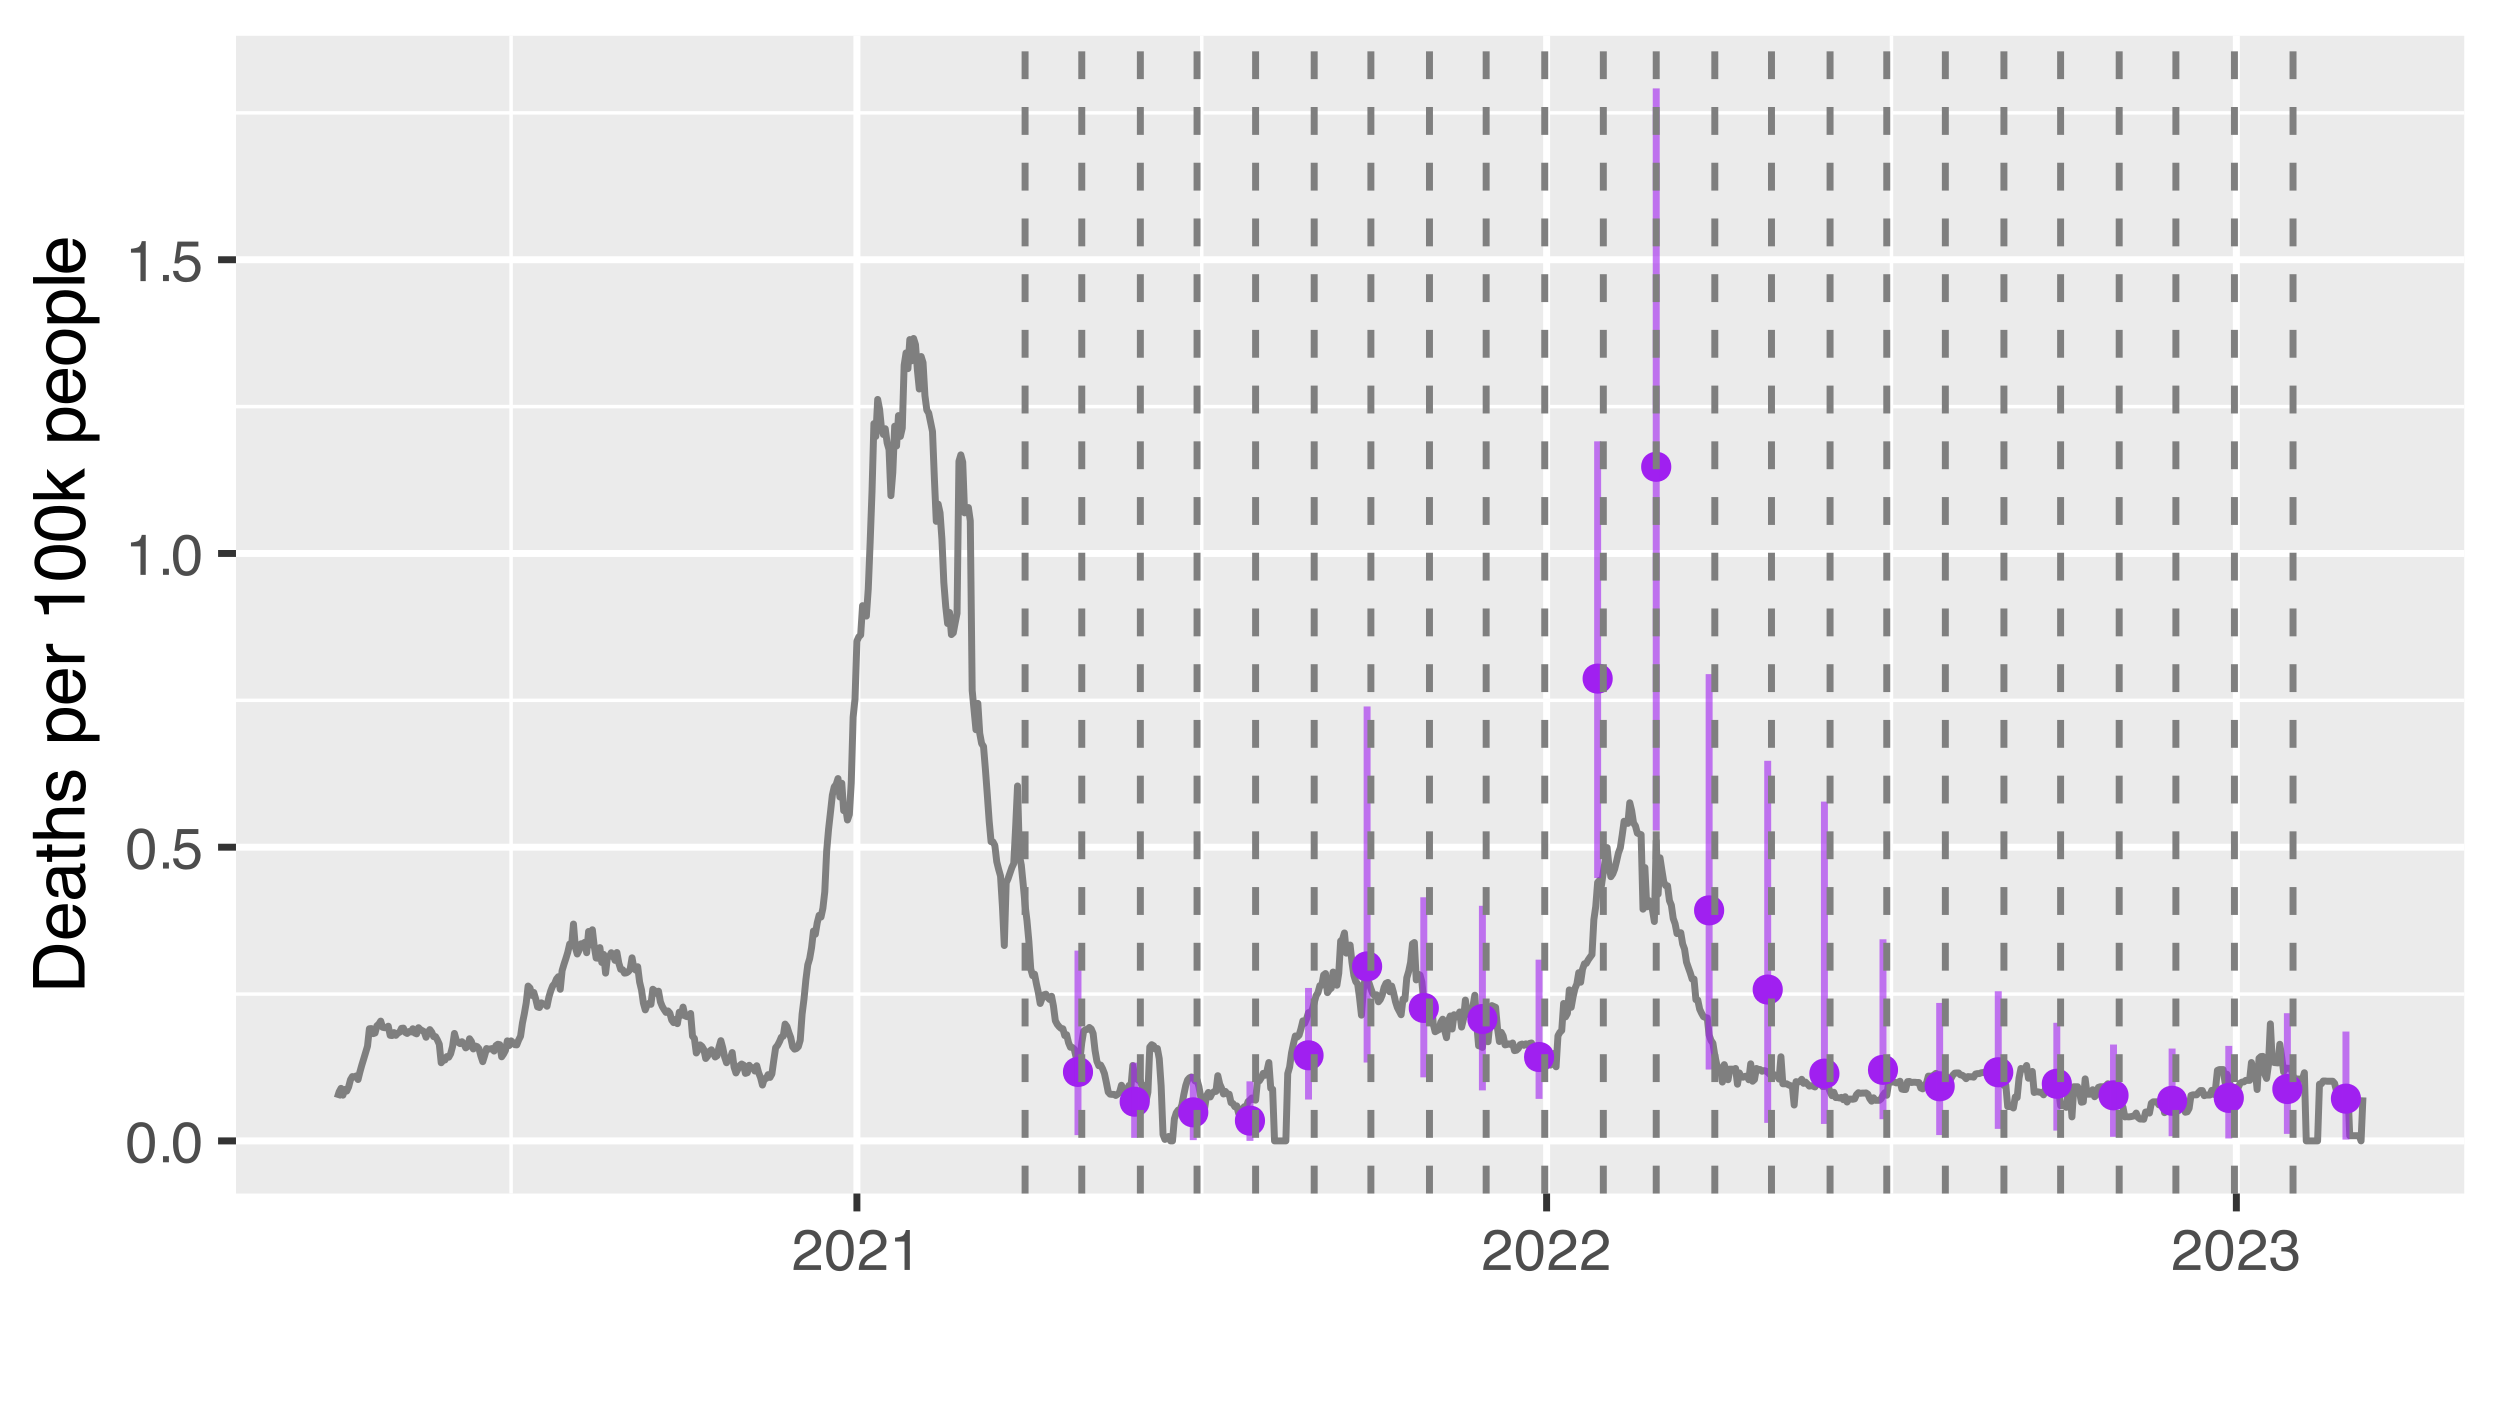 <?xml version="1.0" encoding="UTF-8"?>
<svg xmlns="http://www.w3.org/2000/svg" xmlns:xlink="http://www.w3.org/1999/xlink" width="383" height="216" viewBox="0 0 383 216">
<defs>
<g>
<g id="glyph-0-0">
<path d="M 0.281 0 L 0.281 -6.312 L 5.297 -6.312 L 5.297 0 Z M 4.5 -0.797 L 4.5 -5.516 L 1.078 -5.516 L 1.078 -0.797 Z M 4.5 -0.797 "/>
</g>
<g id="glyph-0-1">
<path d="M 2.375 -6.156 C 3.176 -6.156 3.754 -5.828 4.109 -5.172 C 4.379 -4.66 4.516 -3.961 4.516 -3.078 C 4.516 -2.242 4.391 -1.555 4.141 -1.016 C 3.785 -0.223 3.195 0.172 2.375 0.172 C 1.633 0.172 1.082 -0.148 0.719 -0.797 C 0.426 -1.328 0.281 -2.047 0.281 -2.953 C 0.281 -3.648 0.367 -4.25 0.547 -4.75 C 0.879 -5.688 1.488 -6.156 2.375 -6.156 Z M 2.375 -0.531 C 2.77 -0.531 3.086 -0.707 3.328 -1.062 C 3.566 -1.426 3.688 -2.086 3.688 -3.047 C 3.688 -3.754 3.598 -4.332 3.422 -4.781 C 3.254 -5.227 2.922 -5.453 2.422 -5.453 C 1.973 -5.453 1.641 -5.238 1.422 -4.812 C 1.211 -4.383 1.109 -3.754 1.109 -2.922 C 1.109 -2.297 1.176 -1.789 1.312 -1.406 C 1.52 -0.82 1.875 -0.531 2.375 -0.531 Z M 2.375 -0.531 "/>
</g>
<g id="glyph-0-2">
<path d="M 0.75 -0.938 L 1.656 -0.938 L 1.656 0 L 0.75 0 Z M 0.75 -0.938 "/>
</g>
<g id="glyph-0-3">
<path d="M 1.094 -1.562 C 1.133 -1.125 1.336 -0.82 1.703 -0.656 C 1.879 -0.57 2.094 -0.531 2.344 -0.531 C 2.801 -0.531 3.141 -0.676 3.359 -0.969 C 3.578 -1.258 3.688 -1.582 3.688 -1.938 C 3.688 -2.363 3.555 -2.691 3.297 -2.922 C 3.035 -3.16 2.719 -3.281 2.344 -3.281 C 2.082 -3.281 1.852 -3.227 1.656 -3.125 C 1.469 -3.02 1.305 -2.879 1.172 -2.703 L 0.5 -2.734 L 0.969 -6.047 L 4.172 -6.047 L 4.172 -5.297 L 1.562 -5.297 L 1.297 -3.594 C 1.43 -3.695 1.566 -3.773 1.703 -3.828 C 1.93 -3.93 2.195 -3.984 2.5 -3.984 C 3.062 -3.984 3.535 -3.801 3.922 -3.438 C 4.316 -3.07 4.516 -2.609 4.516 -2.047 C 4.516 -1.461 4.332 -0.945 3.969 -0.5 C 3.613 -0.062 3.047 0.156 2.266 0.156 C 1.754 0.156 1.305 0.016 0.922 -0.266 C 0.547 -0.547 0.332 -0.977 0.281 -1.562 Z M 1.094 -1.562 "/>
</g>
<g id="glyph-0-4">
<path d="M 0.844 -4.359 L 0.844 -4.953 C 1.395 -5.004 1.781 -5.094 2 -5.219 C 2.227 -5.344 2.395 -5.645 2.5 -6.125 L 3.109 -6.125 L 3.109 0 L 2.297 0 L 2.297 -4.359 Z M 0.844 -4.359 "/>
</g>
<g id="glyph-0-5">
<path d="M 0.281 0 C 0.301 -0.531 0.406 -0.988 0.594 -1.375 C 0.789 -1.77 1.164 -2.129 1.719 -2.453 L 2.547 -2.922 C 2.91 -3.141 3.164 -3.328 3.312 -3.484 C 3.551 -3.711 3.672 -3.984 3.672 -4.297 C 3.672 -4.648 3.562 -4.93 3.344 -5.141 C 3.133 -5.359 2.848 -5.469 2.484 -5.469 C 1.961 -5.469 1.598 -5.266 1.391 -4.859 C 1.285 -4.648 1.227 -4.352 1.219 -3.969 L 0.422 -3.969 C 0.43 -4.5 0.531 -4.938 0.719 -5.281 C 1.051 -5.875 1.645 -6.172 2.5 -6.172 C 3.195 -6.172 3.707 -5.977 4.031 -5.594 C 4.363 -5.219 4.531 -4.797 4.531 -4.328 C 4.531 -3.836 4.352 -3.414 4 -3.062 C 3.801 -2.863 3.441 -2.617 2.922 -2.328 L 2.344 -2 C 2.062 -1.844 1.836 -1.695 1.672 -1.562 C 1.391 -1.312 1.211 -1.035 1.141 -0.734 L 4.5 -0.734 L 4.5 0 Z M 0.281 0 "/>
</g>
<g id="glyph-0-6">
<path d="M 2.281 0.172 C 1.551 0.172 1.02 -0.023 0.688 -0.422 C 0.363 -0.828 0.203 -1.316 0.203 -1.891 L 1.016 -1.891 C 1.047 -1.492 1.117 -1.203 1.234 -1.016 C 1.441 -0.691 1.805 -0.531 2.328 -0.531 C 2.734 -0.531 3.055 -0.641 3.297 -0.859 C 3.547 -1.078 3.672 -1.359 3.672 -1.703 C 3.672 -2.129 3.539 -2.426 3.281 -2.594 C 3.031 -2.758 2.672 -2.844 2.203 -2.844 C 2.148 -2.844 2.098 -2.844 2.047 -2.844 C 1.992 -2.844 1.941 -2.844 1.891 -2.844 L 1.891 -3.516 C 1.973 -3.516 2.039 -3.508 2.094 -3.5 C 2.145 -3.5 2.203 -3.5 2.266 -3.5 C 2.555 -3.5 2.797 -3.547 2.984 -3.641 C 3.305 -3.797 3.469 -4.082 3.469 -4.5 C 3.469 -4.801 3.359 -5.035 3.141 -5.203 C 2.922 -5.367 2.672 -5.453 2.391 -5.453 C 1.867 -5.453 1.508 -5.281 1.312 -4.938 C 1.207 -4.75 1.145 -4.477 1.125 -4.125 L 0.359 -4.125 C 0.359 -4.582 0.453 -4.973 0.641 -5.297 C 0.953 -5.867 1.504 -6.156 2.297 -6.156 C 2.93 -6.156 3.422 -6.016 3.766 -5.734 C 4.109 -5.461 4.281 -5.062 4.281 -4.531 C 4.281 -4.145 4.176 -3.836 3.969 -3.609 C 3.844 -3.461 3.68 -3.348 3.484 -3.266 C 3.805 -3.172 4.055 -3 4.234 -2.75 C 4.422 -2.5 4.516 -2.191 4.516 -1.828 C 4.516 -1.234 4.316 -0.75 3.922 -0.375 C 3.535 -0.008 2.988 0.172 2.281 0.172 Z M 2.281 0.172 "/>
</g>
<g id="glyph-1-0">
<path d="M 0 -0.359 L -7.891 -0.359 L -7.891 -6.625 L 0 -6.625 Z M -0.984 -5.625 L -6.906 -5.625 L -6.906 -1.344 L -0.984 -1.344 Z M -0.984 -5.625 "/>
</g>
<g id="glyph-1-1">
<path d="M -0.906 -3.875 C -0.906 -4.227 -0.945 -4.523 -1.031 -4.766 C -1.164 -5.172 -1.43 -5.508 -1.828 -5.781 C -2.148 -5.988 -2.562 -6.141 -3.062 -6.234 C -3.352 -6.285 -3.629 -6.312 -3.891 -6.312 C -4.859 -6.312 -5.613 -6.117 -6.156 -5.734 C -6.695 -5.348 -6.969 -4.723 -6.969 -3.859 L -6.969 -1.953 L -0.906 -1.953 Z M -7.891 -0.891 L -7.891 -4.078 C -7.891 -5.16 -7.504 -6.004 -6.734 -6.609 C -6.035 -7.141 -5.145 -7.406 -4.062 -7.406 C -3.227 -7.406 -2.473 -7.25 -1.797 -6.938 C -0.598 -6.383 0 -5.43 0 -4.078 L 0 -0.891 Z M -7.891 -0.891 "/>
</g>
<g id="glyph-1-2">
<path d="M -5.875 -3.109 C -5.875 -3.516 -5.781 -3.906 -5.594 -4.281 C -5.406 -4.664 -5.156 -4.961 -4.844 -5.172 C -4.562 -5.359 -4.223 -5.484 -3.828 -5.547 C -3.566 -5.609 -3.145 -5.641 -2.562 -5.641 L -2.562 -1.422 C -1.977 -1.441 -1.508 -1.578 -1.156 -1.828 C -0.812 -2.086 -0.641 -2.488 -0.641 -3.031 C -0.641 -3.539 -0.805 -3.945 -1.141 -4.25 C -1.328 -4.414 -1.551 -4.535 -1.812 -4.609 L -1.812 -5.562 C -1.594 -5.531 -1.352 -5.441 -1.094 -5.297 C -0.832 -5.16 -0.625 -5.004 -0.469 -4.828 C -0.176 -4.535 0.02 -4.176 0.125 -3.75 C 0.176 -3.508 0.203 -3.242 0.203 -2.953 C 0.203 -2.234 -0.055 -1.625 -0.578 -1.125 C -1.098 -0.633 -1.828 -0.391 -2.766 -0.391 C -3.691 -0.391 -4.441 -0.641 -5.016 -1.141 C -5.586 -1.641 -5.875 -2.297 -5.875 -3.109 Z M -3.328 -4.641 C -3.754 -4.609 -4.094 -4.52 -4.344 -4.375 C -4.801 -4.102 -5.031 -3.66 -5.031 -3.047 C -5.031 -2.598 -4.867 -2.223 -4.547 -1.922 C -4.234 -1.629 -3.828 -1.473 -3.328 -1.453 Z M -5.891 -3.016 Z M -5.891 -3.016 "/>
</g>
<g id="glyph-1-3">
<path d="M -1.531 -1.453 C -1.25 -1.453 -1.023 -1.551 -0.859 -1.75 C -0.703 -1.957 -0.625 -2.203 -0.625 -2.484 C -0.625 -2.816 -0.703 -3.145 -0.859 -3.469 C -1.117 -4.008 -1.551 -4.281 -2.156 -4.281 L -2.922 -4.281 C -2.848 -4.156 -2.785 -4 -2.734 -3.812 C -2.691 -3.633 -2.656 -3.453 -2.625 -3.266 L -2.562 -2.688 C -2.508 -2.332 -2.438 -2.066 -2.344 -1.891 C -2.164 -1.598 -1.895 -1.453 -1.531 -1.453 Z M -3.484 -3.797 C -3.516 -4.016 -3.609 -4.16 -3.766 -4.234 C -3.848 -4.273 -3.973 -4.297 -4.141 -4.297 C -4.461 -4.297 -4.695 -4.176 -4.844 -3.938 C -5 -3.707 -5.078 -3.375 -5.078 -2.938 C -5.078 -2.438 -4.941 -2.082 -4.672 -1.875 C -4.516 -1.75 -4.289 -1.672 -4 -1.641 L -4 -0.734 C -4.707 -0.754 -5.195 -0.984 -5.469 -1.422 C -5.75 -1.867 -5.891 -2.383 -5.891 -2.969 C -5.891 -3.645 -5.758 -4.191 -5.5 -4.609 C -5.25 -5.035 -4.848 -5.25 -4.297 -5.25 L -0.984 -5.25 C -0.891 -5.25 -0.812 -5.266 -0.75 -5.297 C -0.688 -5.336 -0.656 -5.426 -0.656 -5.562 C -0.656 -5.602 -0.656 -5.648 -0.656 -5.703 C -0.664 -5.766 -0.676 -5.82 -0.688 -5.875 L 0.031 -5.875 C 0.07 -5.727 0.098 -5.613 0.109 -5.531 C 0.117 -5.457 0.125 -5.352 0.125 -5.219 C 0.125 -4.883 0.004 -4.641 -0.234 -4.484 C -0.359 -4.41 -0.535 -4.359 -0.766 -4.328 C -0.504 -4.129 -0.281 -3.844 -0.094 -3.469 C 0.094 -3.102 0.188 -2.695 0.188 -2.25 C 0.188 -1.719 0.023 -1.281 -0.297 -0.938 C -0.617 -0.602 -1.023 -0.438 -1.516 -0.438 C -2.047 -0.438 -2.457 -0.602 -2.75 -0.938 C -3.039 -1.27 -3.223 -1.707 -3.297 -2.25 Z M -5.891 -2.984 Z M -5.891 -2.984 "/>
</g>
<g id="glyph-1-4">
<path d="M -7.359 -0.906 L -7.359 -1.875 L -5.75 -1.875 L -5.75 -2.797 L -4.969 -2.797 L -4.969 -1.875 L -1.203 -1.875 C -1.004 -1.875 -0.875 -1.941 -0.812 -2.078 C -0.77 -2.16 -0.75 -2.285 -0.75 -2.453 C -0.75 -2.504 -0.75 -2.555 -0.75 -2.609 C -0.75 -2.66 -0.754 -2.723 -0.766 -2.797 L 0 -2.797 C 0.031 -2.68 0.051 -2.562 0.062 -2.438 C 0.082 -2.32 0.094 -2.195 0.094 -2.062 C 0.094 -1.613 -0.02 -1.305 -0.25 -1.141 C -0.488 -0.984 -0.789 -0.906 -1.156 -0.906 L -4.969 -0.906 L -4.969 -0.125 L -5.75 -0.125 L -5.75 -0.906 Z M -7.359 -0.906 "/>
</g>
<g id="glyph-1-5">
<path d="M -7.922 -0.703 L -7.922 -1.672 L -4.969 -1.672 C -5.258 -1.898 -5.469 -2.109 -5.594 -2.297 C -5.789 -2.609 -5.891 -2.992 -5.891 -3.453 C -5.891 -4.285 -5.598 -4.852 -5.016 -5.156 C -4.691 -5.312 -4.25 -5.391 -3.688 -5.391 L 0 -5.391 L 0 -4.406 L -3.625 -4.406 C -4.051 -4.406 -4.363 -4.352 -4.562 -4.25 C -4.875 -4.07 -5.031 -3.738 -5.031 -3.25 C -5.031 -2.852 -4.891 -2.488 -4.609 -2.156 C -4.336 -1.832 -3.816 -1.672 -3.047 -1.672 L 0 -1.672 L 0 -0.703 Z M -7.922 -0.703 "/>
</g>
<g id="glyph-1-6">
<path d="M -1.812 -1.281 C -1.488 -1.312 -1.238 -1.395 -1.062 -1.531 C -0.75 -1.77 -0.594 -2.191 -0.594 -2.797 C -0.594 -3.148 -0.672 -3.461 -0.828 -3.734 C -0.984 -4.004 -1.223 -4.141 -1.547 -4.141 C -1.797 -4.141 -1.984 -4.031 -2.109 -3.812 C -2.191 -3.676 -2.285 -3.398 -2.391 -2.984 L -2.578 -2.219 C -2.703 -1.727 -2.836 -1.367 -2.984 -1.141 C -3.254 -0.723 -3.617 -0.516 -4.078 -0.516 C -4.617 -0.516 -5.055 -0.707 -5.391 -1.094 C -5.734 -1.488 -5.906 -2.02 -5.906 -2.688 C -5.906 -3.551 -5.648 -4.176 -5.141 -4.562 C -4.816 -4.801 -4.469 -4.914 -4.094 -4.906 L -4.094 -4 C -4.312 -3.977 -4.508 -3.898 -4.688 -3.766 C -4.945 -3.547 -5.078 -3.16 -5.078 -2.609 C -5.078 -2.242 -5.004 -1.969 -4.859 -1.781 C -4.723 -1.594 -4.539 -1.5 -4.312 -1.5 C -4.062 -1.5 -3.863 -1.625 -3.719 -1.875 C -3.625 -2.008 -3.539 -2.219 -3.469 -2.5 L -3.312 -3.141 C -3.145 -3.836 -2.984 -4.301 -2.828 -4.531 C -2.578 -4.914 -2.191 -5.109 -1.672 -5.109 C -1.148 -5.109 -0.703 -4.91 -0.328 -4.516 C 0.035 -4.129 0.219 -3.539 0.219 -2.75 C 0.219 -1.895 0.023 -1.285 -0.359 -0.922 C -0.754 -0.566 -1.238 -0.379 -1.812 -0.359 Z M -5.891 -2.719 Z M -5.891 -2.719 "/>
</g>
<g id="glyph-1-7">
</g>
<g id="glyph-1-8">
<path d="M -0.656 -3.141 C -0.656 -3.586 -0.844 -3.957 -1.219 -4.25 C -1.594 -4.551 -2.156 -4.703 -2.906 -4.703 C -3.363 -4.703 -3.758 -4.641 -4.094 -4.516 C -4.727 -4.266 -5.047 -3.805 -5.047 -3.141 C -5.047 -2.461 -4.711 -2.004 -4.047 -1.766 C -3.68 -1.629 -3.223 -1.562 -2.672 -1.562 C -2.234 -1.562 -1.859 -1.629 -1.547 -1.766 C -0.953 -2.016 -0.656 -2.473 -0.656 -3.141 Z M -5.719 -0.641 L -5.719 -1.578 L -4.969 -1.578 C -5.227 -1.766 -5.426 -1.973 -5.562 -2.203 C -5.781 -2.535 -5.891 -2.922 -5.891 -3.359 C -5.891 -4.004 -5.641 -4.555 -5.141 -5.016 C -4.641 -5.473 -3.926 -5.703 -3 -5.703 C -1.75 -5.703 -0.852 -5.375 -0.312 -4.719 C 0.02 -4.301 0.188 -3.816 0.188 -3.266 C 0.188 -2.828 0.094 -2.461 -0.094 -2.172 C -0.195 -2.004 -0.379 -1.812 -0.641 -1.594 L 2.297 -1.594 L 2.297 -0.641 Z M -5.719 -0.641 "/>
</g>
<g id="glyph-1-9">
<path d="M -5.75 -0.734 L -5.75 -1.656 L -4.766 -1.656 C -4.953 -1.727 -5.18 -1.91 -5.453 -2.203 C -5.734 -2.492 -5.875 -2.832 -5.875 -3.219 C -5.875 -3.238 -5.875 -3.27 -5.875 -3.312 C -5.875 -3.352 -5.867 -3.426 -5.859 -3.531 L -4.828 -3.531 C -4.836 -3.477 -4.844 -3.426 -4.844 -3.375 C -4.852 -3.32 -4.859 -3.27 -4.859 -3.219 C -4.859 -2.727 -4.703 -2.352 -4.391 -2.094 C -4.078 -1.832 -3.719 -1.703 -3.312 -1.703 L 0 -1.703 L 0 -0.734 Z M -5.75 -0.734 "/>
</g>
<g id="glyph-1-10">
<path d="M -5.453 -1.047 L -6.188 -1.047 C -6.258 -1.742 -6.375 -2.227 -6.531 -2.5 C -6.688 -2.781 -7.062 -2.988 -7.656 -3.125 L -7.656 -3.891 L 0 -3.891 L 0 -2.859 L -5.453 -2.859 Z M -5.453 -1.047 "/>
</g>
<g id="glyph-1-11">
<path d="M -7.688 -2.969 C -7.688 -3.969 -7.281 -4.691 -6.469 -5.141 C -5.832 -5.484 -4.961 -5.656 -3.859 -5.656 C -2.805 -5.656 -1.941 -5.5 -1.266 -5.188 C -0.285 -4.727 0.203 -3.988 0.203 -2.969 C 0.203 -2.039 -0.195 -1.352 -1 -0.906 C -1.664 -0.531 -2.562 -0.344 -3.688 -0.344 C -4.562 -0.344 -5.312 -0.457 -5.938 -0.688 C -7.102 -1.102 -7.688 -1.863 -7.688 -2.969 Z M -0.672 -2.969 C -0.672 -3.469 -0.891 -3.863 -1.328 -4.156 C -1.773 -4.457 -2.602 -4.609 -3.812 -4.609 C -4.688 -4.609 -5.406 -4.5 -5.969 -4.281 C -6.539 -4.07 -6.828 -3.656 -6.828 -3.031 C -6.828 -2.469 -6.555 -2.051 -6.016 -1.781 C -5.484 -1.52 -4.695 -1.391 -3.656 -1.391 C -2.863 -1.391 -2.234 -1.473 -1.766 -1.641 C -1.035 -1.898 -0.672 -2.344 -0.672 -2.969 Z M -0.672 -2.969 "/>
</g>
<g id="glyph-1-12">
<path d="M -7.891 -0.688 L -7.891 -1.609 L -3.312 -1.609 L -5.75 -4.094 L -5.75 -5.328 L -3.594 -3.125 L 0 -5.453 L 0 -4.219 L -2.906 -2.422 L -2.156 -1.609 L 0 -1.609 L 0 -0.688 Z M -7.891 -0.688 "/>
</g>
<g id="glyph-1-13">
<path d="M -0.625 -2.984 C -0.625 -3.629 -0.863 -4.07 -1.344 -4.312 C -1.832 -4.551 -2.375 -4.672 -2.969 -4.672 C -3.508 -4.672 -3.945 -4.582 -4.281 -4.406 C -4.812 -4.133 -5.078 -3.664 -5.078 -3 C -5.078 -2.406 -4.848 -1.973 -4.391 -1.703 C -3.941 -1.441 -3.398 -1.312 -2.766 -1.312 C -2.148 -1.312 -1.641 -1.441 -1.234 -1.703 C -0.828 -1.973 -0.625 -2.398 -0.625 -2.984 Z M -5.922 -3.031 C -5.922 -3.77 -5.672 -4.395 -5.172 -4.906 C -4.68 -5.414 -3.957 -5.672 -3 -5.672 C -2.07 -5.672 -1.305 -5.445 -0.703 -5 C -0.098 -4.551 0.203 -3.852 0.203 -2.906 C 0.203 -2.113 -0.062 -1.484 -0.594 -1.016 C -1.125 -0.547 -1.844 -0.312 -2.75 -0.312 C -3.719 -0.312 -4.488 -0.555 -5.062 -1.047 C -5.633 -1.535 -5.922 -2.195 -5.922 -3.031 Z M -5.891 -3 Z M -5.891 -3 "/>
</g>
<g id="glyph-1-14">
<path d="M -7.891 -0.734 L -7.891 -1.703 L 0 -1.703 L 0 -0.734 Z M -7.891 -0.734 "/>
</g>
</g>
<clipPath id="clip-0">
<path clip-rule="nonzero" d="M 36.152 5.48 L 377.523 5.48 L 377.523 182.852 L 36.152 182.852 Z M 36.152 5.48 "/>
</clipPath>
<clipPath id="clip-1">
<path clip-rule="nonzero" d="M 36.152 152 L 377.523 152 L 377.523 153 L 36.152 153 Z M 36.152 152 "/>
</clipPath>
<clipPath id="clip-2">
<path clip-rule="nonzero" d="M 36.152 107 L 377.523 107 L 377.523 108 L 36.152 108 Z M 36.152 107 "/>
</clipPath>
<clipPath id="clip-3">
<path clip-rule="nonzero" d="M 36.152 62 L 377.523 62 L 377.523 63 L 36.152 63 Z M 36.152 62 "/>
</clipPath>
<clipPath id="clip-4">
<path clip-rule="nonzero" d="M 36.152 17 L 377.523 17 L 377.523 18 L 36.152 18 Z M 36.152 17 "/>
</clipPath>
<clipPath id="clip-5">
<path clip-rule="nonzero" d="M 78 5.48 L 79 5.48 L 79 182.852 L 78 182.852 Z M 78 5.48 "/>
</clipPath>
<clipPath id="clip-6">
<path clip-rule="nonzero" d="M 183 5.48 L 185 5.48 L 185 182.852 L 183 182.852 Z M 183 5.48 "/>
</clipPath>
<clipPath id="clip-7">
<path clip-rule="nonzero" d="M 289 5.48 L 291 5.48 L 291 182.852 L 289 182.852 Z M 289 5.48 "/>
</clipPath>
<clipPath id="clip-8">
<path clip-rule="nonzero" d="M 36.152 174 L 377.523 174 L 377.523 176 L 36.152 176 Z M 36.152 174 "/>
</clipPath>
<clipPath id="clip-9">
<path clip-rule="nonzero" d="M 36.152 129 L 377.523 129 L 377.523 131 L 36.152 131 Z M 36.152 129 "/>
</clipPath>
<clipPath id="clip-10">
<path clip-rule="nonzero" d="M 36.152 84 L 377.523 84 L 377.523 86 L 36.152 86 Z M 36.152 84 "/>
</clipPath>
<clipPath id="clip-11">
<path clip-rule="nonzero" d="M 36.152 39 L 377.523 39 L 377.523 41 L 36.152 41 Z M 36.152 39 "/>
</clipPath>
<clipPath id="clip-12">
<path clip-rule="nonzero" d="M 130 5.48 L 132 5.48 L 132 182.852 L 130 182.852 Z M 130 5.48 "/>
</clipPath>
<clipPath id="clip-13">
<path clip-rule="nonzero" d="M 236 5.48 L 238 5.48 L 238 182.852 L 236 182.852 Z M 236 5.48 "/>
</clipPath>
<clipPath id="clip-14">
<path clip-rule="nonzero" d="M 342 5.48 L 344 5.48 L 344 182.852 L 342 182.852 Z M 342 5.48 "/>
</clipPath>
<clipPath id="clip-15">
<path clip-rule="nonzero" d="M 156 5.48 L 158 5.48 L 158 182.852 L 156 182.852 Z M 156 5.48 "/>
</clipPath>
<clipPath id="clip-16">
<path clip-rule="nonzero" d="M 165 5.48 L 167 5.48 L 167 182.852 L 165 182.852 Z M 165 5.48 "/>
</clipPath>
<clipPath id="clip-17">
<path clip-rule="nonzero" d="M 174 5.48 L 176 5.48 L 176 182.852 L 174 182.852 Z M 174 5.48 "/>
</clipPath>
<clipPath id="clip-18">
<path clip-rule="nonzero" d="M 182 5.48 L 184 5.48 L 184 182.852 L 182 182.852 Z M 182 5.48 "/>
</clipPath>
<clipPath id="clip-19">
<path clip-rule="nonzero" d="M 191 5.48 L 193 5.48 L 193 182.852 L 191 182.852 Z M 191 5.48 "/>
</clipPath>
<clipPath id="clip-20">
<path clip-rule="nonzero" d="M 200 5.48 L 202 5.48 L 202 182.852 L 200 182.852 Z M 200 5.48 "/>
</clipPath>
<clipPath id="clip-21">
<path clip-rule="nonzero" d="M 209 5.48 L 211 5.48 L 211 182.852 L 209 182.852 Z M 209 5.48 "/>
</clipPath>
<clipPath id="clip-22">
<path clip-rule="nonzero" d="M 218 5.48 L 220 5.48 L 220 182.852 L 218 182.852 Z M 218 5.48 "/>
</clipPath>
<clipPath id="clip-23">
<path clip-rule="nonzero" d="M 227 5.48 L 229 5.48 L 229 182.852 L 227 182.852 Z M 227 5.48 "/>
</clipPath>
<clipPath id="clip-24">
<path clip-rule="nonzero" d="M 236 5.48 L 238 5.48 L 238 182.852 L 236 182.852 Z M 236 5.48 "/>
</clipPath>
<clipPath id="clip-25">
<path clip-rule="nonzero" d="M 245 5.48 L 247 5.48 L 247 182.852 L 245 182.852 Z M 245 5.48 "/>
</clipPath>
<clipPath id="clip-26">
<path clip-rule="nonzero" d="M 253 5.48 L 255 5.48 L 255 182.852 L 253 182.852 Z M 253 5.48 "/>
</clipPath>
<clipPath id="clip-27">
<path clip-rule="nonzero" d="M 262 5.48 L 264 5.48 L 264 182.852 L 262 182.852 Z M 262 5.48 "/>
</clipPath>
<clipPath id="clip-28">
<path clip-rule="nonzero" d="M 270 5.48 L 272 5.48 L 272 182.852 L 270 182.852 Z M 270 5.48 "/>
</clipPath>
<clipPath id="clip-29">
<path clip-rule="nonzero" d="M 279 5.48 L 281 5.48 L 281 182.852 L 279 182.852 Z M 279 5.48 "/>
</clipPath>
<clipPath id="clip-30">
<path clip-rule="nonzero" d="M 288 5.48 L 290 5.48 L 290 182.852 L 288 182.852 Z M 288 5.48 "/>
</clipPath>
<clipPath id="clip-31">
<path clip-rule="nonzero" d="M 297 5.48 L 299 5.48 L 299 182.852 L 297 182.852 Z M 297 5.48 "/>
</clipPath>
<clipPath id="clip-32">
<path clip-rule="nonzero" d="M 306 5.48 L 308 5.48 L 308 182.852 L 306 182.852 Z M 306 5.48 "/>
</clipPath>
<clipPath id="clip-33">
<path clip-rule="nonzero" d="M 315 5.48 L 317 5.48 L 317 182.852 L 315 182.852 Z M 315 5.48 "/>
</clipPath>
<clipPath id="clip-34">
<path clip-rule="nonzero" d="M 324 5.48 L 326 5.48 L 326 182.852 L 324 182.852 Z M 324 5.48 "/>
</clipPath>
<clipPath id="clip-35">
<path clip-rule="nonzero" d="M 332 5.48 L 334 5.48 L 334 182.852 L 332 182.852 Z M 332 5.48 "/>
</clipPath>
<clipPath id="clip-36">
<path clip-rule="nonzero" d="M 341 5.48 L 343 5.48 L 343 182.852 L 341 182.852 Z M 341 5.48 "/>
</clipPath>
<clipPath id="clip-37">
<path clip-rule="nonzero" d="M 350 5.48 L 352 5.48 L 352 182.852 L 350 182.852 Z M 350 5.48 "/>
</clipPath>
</defs>
<rect x="-38.3" y="-21.6" width="459.6" height="259.2" fill="rgb(100%, 100%, 100%)" fill-opacity="1"/>
<rect x="-38.3" y="-21.6" width="459.6" height="259.2" fill="rgb(100%, 100%, 100%)" fill-opacity="1"/>
<path fill="none" stroke-width="1.067" stroke-linecap="round" stroke-linejoin="round" stroke="rgb(100%, 100%, 100%)" stroke-opacity="1" stroke-miterlimit="10" d="M 0 216 L 383 216 L 383 0 L 0 0 Z M 0 216 "/>
<g clip-path="url(#clip-0)">
<path fill-rule="nonzero" fill="rgb(92.157%, 92.157%, 92.157%)" fill-opacity="1" d="M 36.152 182.848 L 377.523 182.848 L 377.523 5.477 L 36.152 5.477 Z M 36.152 182.848 "/>
</g>
<g clip-path="url(#clip-1)">
<path fill="none" stroke-width="0.533" stroke-linecap="butt" stroke-linejoin="round" stroke="rgb(100%, 100%, 100%)" stroke-opacity="1" stroke-miterlimit="10" d="M 36.152 152.289 L 377.52 152.289 "/>
</g>
<g clip-path="url(#clip-2)">
<path fill="none" stroke-width="0.533" stroke-linecap="butt" stroke-linejoin="round" stroke="rgb(100%, 100%, 100%)" stroke-opacity="1" stroke-miterlimit="10" d="M 36.152 107.289 L 377.52 107.289 "/>
</g>
<g clip-path="url(#clip-3)">
<path fill="none" stroke-width="0.533" stroke-linecap="butt" stroke-linejoin="round" stroke="rgb(100%, 100%, 100%)" stroke-opacity="1" stroke-miterlimit="10" d="M 36.152 62.289 L 377.52 62.289 "/>
</g>
<g clip-path="url(#clip-4)">
<path fill="none" stroke-width="0.533" stroke-linecap="butt" stroke-linejoin="round" stroke="rgb(100%, 100%, 100%)" stroke-opacity="1" stroke-miterlimit="10" d="M 36.152 17.289 L 377.52 17.289 "/>
</g>
<g clip-path="url(#clip-5)">
<path fill="none" stroke-width="0.533" stroke-linecap="butt" stroke-linejoin="round" stroke="rgb(100%, 100%, 100%)" stroke-opacity="1" stroke-miterlimit="10" d="M 78.301 182.848 L 78.301 5.48 "/>
</g>
<g clip-path="url(#clip-6)">
<path fill="none" stroke-width="0.533" stroke-linecap="butt" stroke-linejoin="round" stroke="rgb(100%, 100%, 100%)" stroke-opacity="1" stroke-miterlimit="10" d="M 184.109 182.848 L 184.109 5.48 "/>
</g>
<g clip-path="url(#clip-7)">
<path fill="none" stroke-width="0.533" stroke-linecap="butt" stroke-linejoin="round" stroke="rgb(100%, 100%, 100%)" stroke-opacity="1" stroke-miterlimit="10" d="M 289.773 182.848 L 289.773 5.48 "/>
</g>
<g clip-path="url(#clip-8)">
<path fill="none" stroke-width="1.067" stroke-linecap="butt" stroke-linejoin="round" stroke="rgb(100%, 100%, 100%)" stroke-opacity="1" stroke-miterlimit="10" d="M 36.152 174.785 L 377.52 174.785 "/>
</g>
<g clip-path="url(#clip-9)">
<path fill="none" stroke-width="1.067" stroke-linecap="butt" stroke-linejoin="round" stroke="rgb(100%, 100%, 100%)" stroke-opacity="1" stroke-miterlimit="10" d="M 36.152 129.789 L 377.52 129.789 "/>
</g>
<g clip-path="url(#clip-10)">
<path fill="none" stroke-width="1.067" stroke-linecap="butt" stroke-linejoin="round" stroke="rgb(100%, 100%, 100%)" stroke-opacity="1" stroke-miterlimit="10" d="M 36.152 84.789 L 377.52 84.789 "/>
</g>
<g clip-path="url(#clip-11)">
<path fill="none" stroke-width="1.067" stroke-linecap="butt" stroke-linejoin="round" stroke="rgb(100%, 100%, 100%)" stroke-opacity="1" stroke-miterlimit="10" d="M 36.152 39.789 L 377.52 39.789 "/>
</g>
<g clip-path="url(#clip-12)">
<path fill="none" stroke-width="1.067" stroke-linecap="butt" stroke-linejoin="round" stroke="rgb(100%, 100%, 100%)" stroke-opacity="1" stroke-miterlimit="10" d="M 131.277 182.848 L 131.277 5.48 "/>
</g>
<g clip-path="url(#clip-13)">
<path fill="none" stroke-width="1.067" stroke-linecap="butt" stroke-linejoin="round" stroke="rgb(100%, 100%, 100%)" stroke-opacity="1" stroke-miterlimit="10" d="M 236.941 182.848 L 236.941 5.48 "/>
</g>
<g clip-path="url(#clip-14)">
<path fill="none" stroke-width="1.067" stroke-linecap="butt" stroke-linejoin="round" stroke="rgb(100%, 100%, 100%)" stroke-opacity="1" stroke-miterlimit="10" d="M 342.609 182.848 L 342.609 5.48 "/>
</g>
<path fill="none" stroke-width="1.067" stroke-linecap="butt" stroke-linejoin="round" stroke="rgb(49.804%, 49.804%, 49.804%)" stroke-opacity="1" stroke-miterlimit="10" d="M 51.668 168.184 L 51.957 167.27 L 52.246 166.738 L 52.535 167.781 L 52.824 166.906 L 53.113 167.156 L 53.406 166.523 L 53.695 165.414 L 53.984 164.93 L 54.273 164.992 L 54.562 164.832 L 54.852 165.383 L 55.141 164.211 L 55.43 163.172 L 55.719 162.227 L 56.012 161.25 L 56.301 160.273 L 56.59 157.605 L 56.879 157.574 L 57.168 158.355 L 57.457 158.258 L 57.746 157.152 L 58.035 156.891 L 58.324 156.434 L 58.617 157.379 L 58.906 157.445 L 59.195 157.445 L 59.484 157.215 L 59.773 158.613 L 60.062 158.648 L 60.352 158.191 L 60.641 158.613 L 60.93 158.289 L 61.223 158.129 L 61.512 157.543 L 61.801 157.508 L 62.09 158.16 L 62.379 158.324 L 62.668 158.031 L 62.957 158.094 L 63.246 157.605 L 63.535 158.258 L 63.828 158.387 L 64.117 157.445 L 64.406 157.738 L 64.695 157.898 L 64.984 158.062 L 65.273 158.906 L 65.562 158.16 L 65.852 157.738 L 66.141 158.129 L 66.43 158.809 L 66.723 158.809 L 67.012 159.332 L 67.301 159.98 L 67.59 162.812 L 67.879 162.453 L 68.168 162.391 L 68.457 161.867 L 68.746 161.965 L 69.035 161.445 L 69.328 160.34 L 69.617 158.324 L 69.906 159.363 L 70.195 159.688 L 70.484 159.883 L 70.773 159.59 L 71.062 159.918 L 71.352 160.535 L 71.641 160.34 L 71.934 159.137 L 72.223 159.559 L 72.512 160.699 L 72.801 160.242 L 73.09 160.34 L 73.379 160.664 L 73.668 161.77 L 73.957 162.648 L 74.246 161.707 L 74.539 160.633 L 74.828 160.73 L 75.117 160.699 L 75.406 160.633 L 75.695 161.023 L 75.984 160.176 L 76.273 159.98 L 76.562 160.047 L 76.852 161.902 L 77.145 161.48 L 77.434 160.926 L 77.723 159.461 L 78.012 160.176 L 78.301 159.461 L 78.59 159.723 L 78.879 160.047 L 79.168 160.078 L 79.457 159.332 L 79.75 158.746 L 80.039 156.727 L 80.328 155.297 L 80.617 153.637 L 80.906 151.066 L 81.195 151.359 L 81.484 152.496 L 81.773 152.043 L 82.062 153.02 L 82.355 154.254 L 82.645 154.352 L 82.934 153.637 L 83.223 153.801 L 83.512 153.863 L 83.801 154.156 L 84.09 152.758 L 84.379 151.781 L 84.668 151.035 L 84.961 150.707 L 85.25 149.992 L 85.539 149.633 L 85.828 151.555 L 86.117 148.691 L 86.406 147.715 L 86.695 146.836 L 86.984 145.891 L 87.273 144.625 L 87.566 144.852 L 87.855 141.566 L 88.145 145.145 L 88.434 146.152 L 88.723 145.566 L 89.012 144.59 L 89.301 144.559 L 89.59 144.363 L 89.879 145.957 L 90.172 142.703 L 90.461 144.754 L 90.75 142.441 L 91.039 144.98 L 91.328 146.77 L 91.617 146.805 L 91.906 145.176 L 92.195 147.453 L 92.484 146.219 L 92.777 149.082 L 93.066 146.574 L 93.355 146.543 L 93.645 145.957 L 93.934 146.379 L 94.223 147.129 L 94.512 145.926 L 94.801 147.551 L 95.09 148.496 L 95.383 148.562 L 95.672 149.082 L 95.961 149.047 L 96.25 148.855 L 96.539 148.496 L 96.828 146.738 L 97.117 148.367 L 97.406 148.625 L 97.695 148.105 L 97.988 150.449 L 98.277 151.652 L 98.566 153.668 L 98.855 154.711 L 99.145 153.961 L 99.434 153.703 L 99.723 153.863 L 100.012 151.555 L 100.301 151.781 L 100.59 152.203 L 100.883 151.848 L 101.172 153.473 L 101.461 154.191 L 101.75 154.68 L 102.039 155.102 L 102.328 154.875 L 102.617 155.199 L 102.906 156.273 L 103.195 156.664 L 103.488 156.176 L 103.777 156.824 L 104.066 155.07 L 104.355 155.555 L 104.645 154.289 L 104.934 155.621 L 105.223 155.75 L 105.512 155.75 L 105.801 155.266 L 106.094 158.746 L 106.383 159.102 L 106.672 161.316 L 106.961 160.859 L 107.25 160.078 L 107.539 160.309 L 107.828 160.797 L 108.117 162.16 L 108.406 161.805 L 108.699 161.055 L 108.988 160.828 L 109.277 161.348 L 109.566 161.934 L 109.855 161.738 L 110.145 160.438 L 110.434 159.43 L 110.723 160.504 L 111.012 161.934 L 111.305 162.812 L 111.594 162.195 L 111.883 162.129 L 112.172 161.25 L 112.461 163.496 L 112.75 164.375 L 113.039 163.789 L 113.328 163.234 L 113.617 163.008 L 113.91 163.172 L 114.199 164.441 L 114.488 164.344 L 114.777 163.203 L 115.066 163.594 L 115.355 163.562 L 115.645 164.082 L 115.934 163.27 L 116.223 164.344 L 116.516 165.09 L 116.805 166.23 L 117.094 165.254 L 117.383 165.219 L 117.672 164.637 L 117.961 165.059 L 118.25 164.539 L 118.539 162.453 L 118.828 160.504 L 119.121 160.145 L 119.41 159.59 L 119.699 158.906 L 119.988 158.746 L 120.277 156.891 L 120.566 157.281 L 120.855 158.191 L 121.145 158.973 L 121.434 160.371 L 121.727 160.73 L 122.016 160.633 L 122.305 160.34 L 122.594 159.363 L 122.883 155.359 L 123.172 153.051 L 123.461 150.09 L 123.75 147.812 L 124.039 146.867 L 124.332 145.176 L 124.621 142.637 L 124.91 143.125 L 125.199 141.371 L 125.488 140.23 L 125.777 140.492 L 126.066 139.156 L 126.355 136.617 L 126.645 130.371 L 126.938 127.02 L 127.227 124.449 L 127.516 121.812 L 127.805 120.543 L 128.094 120.188 L 128.383 119.277 L 128.672 122.105 L 128.961 119.992 L 129.25 124.188 L 129.543 123.637 L 129.832 125.621 L 130.121 124.773 L 130.41 119.926 L 130.699 109.871 L 130.988 107.074 L 131.277 98.223 L 131.566 97.57 L 131.855 97.281 L 132.145 92.789 L 132.438 92.953 L 132.727 94.383 L 133.016 90.25 L 133.305 83.125 L 133.594 75.25 L 133.883 64.902 L 134.172 66.855 L 134.461 61.195 L 134.75 62.691 L 135.043 65.617 L 135.332 66.562 L 135.621 65.684 L 135.91 67.863 L 136.199 68.871 L 136.488 75.934 L 136.777 72.387 L 137.066 65.293 L 137.355 68.32 L 137.648 63.668 L 137.938 66.855 L 138.227 65.586 L 138.516 55.953 L 138.805 54.066 L 139.094 56.477 L 139.383 52.02 L 139.672 55.273 L 139.961 51.855 L 140.254 52.797 L 140.543 56.672 L 140.832 59.598 L 141.121 54.621 L 141.41 55.562 L 141.699 60.609 L 141.988 62.82 L 142.277 63.277 L 142.566 64.676 L 142.859 66.105 L 143.148 73.332 L 143.438 79.871 L 143.727 77.234 L 144.016 78.57 L 144.305 82.637 L 144.594 89.242 L 144.883 92.887 L 145.172 95.523 L 145.465 93.832 L 145.754 97.215 L 146.043 96.953 L 146.332 95.426 L 146.621 93.961 L 146.91 70.664 L 147.199 69.688 L 147.488 70.793 L 147.777 78.57 L 148.07 78.145 L 148.359 77.758 L 148.648 79.805 L 148.938 105.773 L 149.227 108.797 L 149.516 111.793 L 149.805 107.758 L 150.094 112.344 L 150.383 113.906 L 150.676 114.363 L 150.965 117.875 L 151.254 121.75 L 151.543 125.816 L 151.832 128.941 L 152.121 128.973 L 152.41 129.523 L 152.699 132 L 152.988 133.168 L 153.281 134.211 L 153.57 138.832 L 153.859 144.852 L 154.148 135.254 L 154.438 134.602 L 154.727 133.754 L 155.016 132.91 L 155.305 132.293 L 155.594 126.758 L 155.887 120.414 L 156.176 131.023 L 156.465 132.551 L 156.754 135.48 L 157.043 138.668 L 157.332 141.043 L 157.621 144.199 L 157.91 148.43 L 158.199 149.473 L 158.492 149.242 L 158.781 150.742 L 159.07 152.043 L 159.359 153.734 L 159.648 152.922 L 159.938 152.398 L 160.227 152.301 L 160.516 152.824 L 160.805 153.117 L 161.098 152.629 L 161.387 154.125 L 161.676 156.371 L 161.965 156.922 L 162.254 157.281 L 162.543 157.543 L 162.832 157.605 L 163.121 158.648 L 163.41 158.52 L 163.703 159.754 L 163.992 160.438 L 164.281 160.469 L 164.57 160.73 L 164.859 161.934 L 165.148 162.812 L 165.438 162.391 L 165.727 159.754 L 166.016 157.965 L 166.305 157.738 L 166.598 157.703 L 166.887 157.41 L 167.176 157.641 L 167.465 158.324 L 167.754 160.895 L 168.043 162.586 L 168.332 163.27 L 168.621 163.172 L 168.91 163.723 L 169.203 164.473 L 169.492 165.84 L 169.781 167.305 L 170.07 167.629 L 170.359 167.66 L 170.648 167.66 L 170.938 167.824 L 171.227 167.629 L 171.516 167.336 L 171.809 166.262 L 172.098 166.945 L 172.387 167.207 L 172.676 167.043 L 172.965 166.293 L 173.254 166.555 L 173.543 163.234 L 173.832 164.734 L 174.121 165.254 L 174.414 165.512 L 174.703 165.609 L 174.992 166.523 L 175.281 166.293 L 175.57 168.703 L 175.859 167.336 L 176.148 160.406 L 176.438 160.047 L 176.727 160.211 L 177.02 160.73 L 177.309 160.633 L 177.598 162.195 L 177.887 166.359 L 178.176 173.812 L 178.465 174.559 L 179.043 174.105 L 179.332 174.785 L 179.625 174.785 L 179.914 171.402 L 180.203 170.492 L 180.492 170.07 L 180.781 170.035 L 181.07 169.254 L 181.359 167.695 L 181.648 166.328 L 181.938 165.449 L 182.23 165.121 L 182.52 164.992 L 182.809 165.121 L 183.098 165.609 L 183.387 165.449 L 183.676 166.488 L 183.965 168.117 L 184.254 169.418 L 184.543 169.809 L 184.836 167.891 L 185.125 167.367 L 185.414 168.051 L 185.703 167.465 L 185.992 167.238 L 186.281 167.207 L 186.57 164.797 L 186.859 166.066 L 187.148 166.719 L 187.441 167.598 L 187.73 167.207 L 188.02 167.598 L 188.309 167.629 L 188.598 168.93 L 188.887 169.059 L 189.176 169.547 L 189.465 169.418 L 189.754 170.559 L 190.047 169.938 L 190.336 169.875 L 190.625 169.547 L 190.914 169.582 L 191.203 168.766 L 191.492 168.539 L 191.781 168.215 L 192.07 168.473 L 192.359 168.539 L 192.652 165.512 L 192.941 165.578 L 193.23 165.121 L 193.52 164.441 L 193.809 164.734 L 194.098 164.051 L 194.387 162.781 L 194.676 166.719 L 194.965 166.879 L 195.258 174.785 L 196.992 174.785 L 197.281 164.473 L 197.57 163.465 L 197.863 161.285 L 198.152 159.918 L 198.441 158.711 L 198.73 158.875 L 199.02 158.582 L 199.309 157.605 L 199.598 156.402 L 199.887 156.762 L 200.176 156.043 L 200.465 155.133 L 200.758 155.133 L 201.047 154.645 L 201.336 153.605 L 201.625 152.531 L 201.914 152.074 L 202.203 151 L 202.492 150.938 L 202.781 149.375 L 203.07 149.145 L 203.363 152.074 L 203.652 151.621 L 203.941 151.391 L 204.23 148.918 L 204.52 149.211 L 204.809 150.938 L 205.098 149.082 L 205.387 144.168 L 205.676 143.906 L 205.969 142.93 L 206.258 146.023 L 206.547 145.371 L 206.836 144.785 L 207.125 147.453 L 207.414 149.438 L 207.703 150.383 L 207.992 150.742 L 208.281 152.855 L 208.574 155.523 L 208.863 151.586 L 209.152 149.797 L 209.441 150.352 L 209.73 150.578 L 210.02 151.457 L 210.309 152.238 L 210.598 152.562 L 210.887 152.398 L 211.18 153.473 L 211.469 153.117 L 211.758 152.434 L 212.047 151.262 L 212.336 150.645 L 212.625 150.512 L 212.914 151.945 L 213.203 151.066 L 213.492 152.105 L 213.785 153.441 L 214.074 154.352 L 214.363 154.906 L 214.652 155.457 L 214.941 153.051 L 215.23 153.117 L 215.52 149.797 L 215.809 148.82 L 216.098 147.453 L 216.391 144.59 L 216.68 144.395 L 216.969 150.121 L 217.258 149.242 L 217.547 149.375 L 217.836 150.449 L 218.125 153.539 L 218.414 154.352 L 218.703 155.168 L 218.996 155.328 L 219.285 153.148 L 219.574 156.891 L 219.863 158.062 L 220.152 157.898 L 220.441 157.738 L 220.73 156.598 L 221.02 156.141 L 221.309 157.801 L 221.602 158.973 L 221.891 156.371 L 222.18 155.652 L 222.469 157.641 L 222.758 155.457 L 223.047 155.816 L 223.336 155.719 L 223.625 155.035 L 223.914 157.348 L 224.207 156.109 L 224.496 153.215 L 224.785 155.395 L 225.074 155.359 L 225.363 154.742 L 225.652 154.191 L 225.941 152.465 L 226.23 156.824 L 226.52 160.211 L 226.812 160.273 L 227.102 160.469 L 227.391 158.129 L 227.68 157.25 L 227.969 159.59 L 228.258 156.629 L 228.547 154.059 L 228.836 154.191 L 229.125 154.32 L 229.418 157.543 L 229.707 159.559 L 229.996 158.16 L 230.285 158.711 L 230.574 160.078 L 230.863 160.016 L 231.152 159.918 L 231.441 160.016 L 231.73 159.785 L 232.023 160.957 L 232.312 160.895 L 232.602 160.633 L 232.891 160.047 L 233.18 159.949 L 233.469 160.145 L 233.758 159.918 L 234.047 160.145 L 234.336 159.852 L 234.625 159.785 L 234.918 161.09 L 235.207 160.957 L 235.496 162.812 L 235.785 162.293 L 236.074 162.453 L 236.363 162.453 L 236.652 162.293 L 236.941 162.258 L 237.23 162.586 L 237.523 163.172 L 237.812 162.746 L 238.102 161.383 L 238.391 163.43 L 238.68 158.68 L 238.969 158.16 L 239.258 157.867 L 239.547 153.734 L 239.836 155.785 L 240.129 155.266 L 240.418 151.652 L 240.707 154.32 L 240.996 152.691 L 241.285 151.426 L 241.574 150.742 L 241.863 149.016 L 242.152 150.48 L 242.441 148.496 L 242.734 147.648 L 243.023 147.586 L 243.312 147.062 L 243.602 146.641 L 243.891 146.25 L 244.18 140.883 L 244.469 138.863 L 244.758 135.188 L 245.047 134.863 L 245.34 135.676 L 245.629 133.594 L 245.918 131.836 L 246.207 129.852 L 246.496 132.715 L 246.785 134.309 L 247.074 133.887 L 247.363 133.137 L 247.652 131.965 L 247.945 130.664 L 248.234 129.883 L 248.523 127.93 L 248.812 125.816 L 249.102 125.945 L 249.391 126.141 L 249.68 122.984 L 249.969 124.188 L 250.258 126.078 L 250.551 126.531 L 250.84 127.637 L 251.129 127.77 L 251.418 127.867 L 251.707 139.285 L 251.996 132.91 L 252.285 138.93 L 252.574 137.953 L 252.863 138.703 L 253.156 139.383 L 253.445 141.176 L 253.734 128.844 L 254.023 136.977 L 254.312 131.414 L 254.602 133.332 L 254.891 135.121 L 255.18 135.676 L 255.469 135.707 L 255.762 137.984 L 256.051 138.668 L 256.34 140.719 L 256.629 141.531 L 256.918 143.027 L 257.207 142.898 L 257.496 142.898 L 257.785 144.625 L 258.074 145.406 L 258.367 147.391 L 258.656 148.234 L 258.945 149.047 L 259.234 149.992 L 259.523 149.992 L 259.812 153.148 L 260.102 153.215 L 260.391 154.613 L 260.68 155.23 L 260.973 155.75 L 261.262 155.883 L 261.551 155.945 L 261.84 158.582 L 262.129 159.395 L 262.418 159.82 L 262.707 161.676 L 262.996 163.039 L 263.285 163.66 L 263.578 163.625 L 263.867 165.773 L 264.156 163.105 L 264.445 163.984 L 264.734 165.414 L 265.023 163.789 L 265.312 163.789 L 265.602 163.82 L 265.891 163.691 L 266.18 166.098 L 266.473 164.375 L 266.762 164.992 L 267.051 165.023 L 267.34 164.895 L 267.629 164.863 L 267.918 165.414 L 268.207 162.977 L 268.496 165.645 L 268.785 165.383 L 269.078 163.691 L 269.367 163.82 L 269.656 163.855 L 269.945 164.113 L 270.234 164.016 L 270.523 164.082 L 270.812 164.277 L 271.102 164.57 L 271.684 164.57 L 271.973 164.832 L 272.262 164.734 L 272.551 165.316 L 272.84 161.902 L 273.129 166.035 L 273.707 166.035 L 273.996 166.195 L 274.289 166.328 L 274.578 166.359 L 274.867 169.289 L 275.156 165.707 L 275.445 165.773 L 275.734 165.707 L 276.023 165.352 L 276.312 165.969 L 276.602 165.773 L 276.895 166.066 L 277.184 166.391 L 277.473 166.328 L 277.762 166.391 L 278.051 166.523 L 278.34 166.066 L 278.629 165.902 L 278.918 165.609 L 279.207 166.457 L 279.5 166.457 L 279.789 166.391 L 280.078 166.426 L 280.367 167.27 L 280.656 167.855 L 280.945 167.336 L 281.234 168.148 L 281.523 168.148 L 281.812 168.215 L 282.105 168.117 L 282.395 168.473 L 282.684 168.02 L 282.973 168.832 L 283.262 168.375 L 283.551 168.375 L 283.84 168.41 L 284.129 168.344 L 284.418 167.695 L 284.711 167.402 L 285 167.5 L 285.289 167.465 L 285.578 167.465 L 285.867 167.434 L 286.156 167.629 L 286.445 168.312 L 286.734 168.703 L 287.023 168.184 L 287.316 168.57 L 287.895 168.57 L 288.184 168.344 L 288.473 167.793 L 288.762 167.402 L 289.051 167.793 L 289.34 165.871 L 289.629 165.773 L 290.211 165.773 L 290.5 165.902 L 290.789 165.805 L 291.078 165.645 L 291.367 166.848 L 291.656 166.914 L 291.945 166.914 L 292.234 165.707 L 292.527 165.676 L 292.816 165.84 L 293.105 165.805 L 293.395 165.805 L 293.684 165.84 L 293.973 165.84 L 294.262 166.684 L 294.551 166.816 L 294.84 166.23 L 295.133 165.938 L 295.422 164.863 L 296 164.863 L 296.289 164.668 L 296.578 164.441 L 296.867 164.668 L 297.156 165.09 L 297.445 165.547 L 298.027 165.547 L 298.316 165.414 L 298.895 165.219 L 299.184 164.699 L 299.473 164.406 L 299.762 164.375 L 300.051 164.375 L 300.34 164.668 L 300.633 164.734 L 300.922 164.93 L 301.211 165.254 L 301.5 164.93 L 301.789 164.961 L 302.078 164.961 L 302.367 165.023 L 302.656 164.539 L 302.945 164.473 L 303.238 164.473 L 303.527 164.344 L 303.816 164.309 L 304.105 164.309 L 304.395 164.051 L 304.684 163.496 L 304.973 163.527 L 305.262 163.66 L 305.551 162.812 L 305.844 162.844 L 306.133 162.812 L 306.422 163.074 L 306.711 165.84 L 307 166.293 L 307.289 166.23 L 307.578 169.516 L 307.867 169.516 L 308.156 169.547 L 308.449 169.742 L 308.738 168.051 L 309.027 168.148 L 309.316 165.156 L 309.605 163.691 L 309.895 163.789 L 310.184 163.789 L 310.473 163.234 L 310.762 165.188 L 311.055 164.441 L 311.344 164.148 L 311.633 167.367 L 311.922 167.27 L 312.211 167.27 L 312.789 167.402 L 313.078 167.727 L 313.367 166.781 L 314.238 166.781 L 314.527 166.914 L 314.816 167.012 L 315.105 167.172 L 315.395 167.074 L 315.684 169.387 L 316.266 169.387 L 316.555 169.645 L 316.844 167.367 L 317.133 167.336 L 317.422 171.109 L 317.711 166.488 L 318.289 166.488 L 318.578 167.305 L 318.871 168.863 L 319.16 168.801 L 319.449 165.285 L 319.738 167.629 L 320.316 167.629 L 320.605 166.945 L 320.895 168.02 L 321.184 167.727 L 321.477 166.586 L 321.766 166.488 L 322.344 166.488 L 322.633 166.328 L 322.922 166.035 L 323.211 166.586 L 323.5 167.953 L 323.789 168.246 L 324.082 168.215 L 324.371 168.215 L 324.66 169.125 L 324.949 169.223 L 325.238 169.613 L 325.527 171.109 L 325.816 171.078 L 326.105 171.109 L 326.395 171.078 L 326.688 171.012 L 326.977 170.949 L 327.266 170.523 L 327.555 171.207 L 327.844 171.434 L 328.133 171.434 L 328.422 171.469 L 328.711 170.363 L 329 170.328 L 329.293 170.523 L 329.582 169.027 L 329.871 168.801 L 330.449 168.801 L 330.738 169.254 L 331.027 169.32 L 331.316 168.605 L 331.605 170.461 L 331.898 170.004 L 332.188 169.973 L 332.477 169.973 L 332.766 168.246 L 333.055 168.215 L 333.344 169.094 L 333.633 168.668 L 333.922 168.898 L 334.211 168.93 L 334.5 168.93 L 334.793 170.395 L 335.082 170.328 L 335.371 169.809 L 335.66 167.824 L 335.949 167.727 L 336.527 167.727 L 336.816 167.367 L 337.105 167.074 L 337.398 167.074 L 337.688 167.855 L 337.977 167.758 L 338.555 167.758 L 338.844 167.043 L 339.133 167.66 L 339.422 166.75 L 339.711 163.984 L 340.004 163.855 L 340.582 163.855 L 340.871 165.805 L 341.16 164.57 L 341.449 165.254 L 341.738 166.488 L 342.027 166.586 L 342.609 166.586 L 342.898 166.621 L 343.188 165.938 L 343.477 165.773 L 343.766 165.742 L 344.055 165.512 L 344.633 165.512 L 344.922 162.781 L 345.215 164.016 L 345.504 164.016 L 345.793 166.914 L 346.082 162.129 L 346.371 161.867 L 346.66 161.836 L 346.949 164.539 L 347.238 165.219 L 347.527 163.137 L 347.82 156.859 L 348.109 162.551 L 348.398 162.781 L 348.977 162.844 L 349.266 159.98 L 349.555 161.902 L 349.844 164.211 L 350.133 163.625 L 350.426 163.66 L 351.004 163.66 L 351.293 164.863 L 351.582 165.285 L 351.871 165.285 L 352.16 165.316 L 352.738 165.316 L 353.031 164.344 L 353.32 174.785 L 355.055 174.785 L 355.344 166.098 L 355.637 166.035 L 355.926 165.609 L 356.215 165.609 L 356.504 165.645 L 357.371 165.645 L 357.66 165.969 L 357.949 167.141 L 359.398 167.141 L 359.688 166.586 L 359.977 173.988 L 361.426 173.988 L 361.715 174.785 L 362.004 168.117 "/>
<path fill-rule="nonzero" fill="rgb(62.745%, 12.549%, 94.118%)" fill-opacity="1" stroke-width="0.709" stroke-linecap="round" stroke-linejoin="round" stroke="rgb(62.745%, 12.549%, 94.118%)" stroke-opacity="1" stroke-miterlimit="10" d="M 167.102 164.219 C 167.102 166.824 163.195 166.824 163.195 164.219 C 163.195 161.613 167.102 161.613 167.102 164.219 "/>
<path fill-rule="nonzero" fill="rgb(62.745%, 12.549%, 94.118%)" fill-opacity="1" stroke-width="0.709" stroke-linecap="round" stroke-linejoin="round" stroke="rgb(62.745%, 12.549%, 94.118%)" stroke-opacity="1" stroke-miterlimit="10" d="M 175.789 168.781 C 175.789 171.387 171.879 171.387 171.879 168.781 C 171.879 166.176 175.789 166.176 175.789 168.781 "/>
<path fill-rule="nonzero" fill="rgb(62.745%, 12.549%, 94.118%)" fill-opacity="1" stroke-width="0.709" stroke-linecap="round" stroke-linejoin="round" stroke="rgb(62.745%, 12.549%, 94.118%)" stroke-opacity="1" stroke-miterlimit="10" d="M 184.762 170.41 C 184.762 173.02 180.852 173.02 180.852 170.41 C 180.852 167.805 184.762 167.805 184.762 170.41 "/>
<path fill-rule="nonzero" fill="rgb(62.745%, 12.549%, 94.118%)" fill-opacity="1" stroke-width="0.709" stroke-linecap="round" stroke-linejoin="round" stroke="rgb(62.745%, 12.549%, 94.118%)" stroke-opacity="1" stroke-miterlimit="10" d="M 193.449 171.684 C 193.449 174.289 189.539 174.289 189.539 171.684 C 189.539 169.074 193.449 169.074 193.449 171.684 "/>
<path fill-rule="nonzero" fill="rgb(62.745%, 12.549%, 94.118%)" fill-opacity="1" stroke-width="0.709" stroke-linecap="round" stroke-linejoin="round" stroke="rgb(62.745%, 12.549%, 94.118%)" stroke-opacity="1" stroke-miterlimit="10" d="M 202.422 161.672 C 202.422 164.277 198.512 164.277 198.512 161.672 C 198.512 159.066 202.422 159.066 202.422 161.672 "/>
<path fill-rule="nonzero" fill="rgb(62.745%, 12.549%, 94.118%)" fill-opacity="1" stroke-width="0.709" stroke-linecap="round" stroke-linejoin="round" stroke="rgb(62.745%, 12.549%, 94.118%)" stroke-opacity="1" stroke-miterlimit="10" d="M 211.395 148.051 C 211.395 150.656 207.484 150.656 207.484 148.051 C 207.484 145.445 211.395 145.445 211.395 148.051 "/>
<path fill-rule="nonzero" fill="rgb(62.745%, 12.549%, 94.118%)" fill-opacity="1" stroke-width="0.709" stroke-linecap="round" stroke-linejoin="round" stroke="rgb(62.745%, 12.549%, 94.118%)" stroke-opacity="1" stroke-miterlimit="10" d="M 220.082 154.418 C 220.082 157.023 216.172 157.023 216.172 154.418 C 216.172 151.812 220.082 151.812 220.082 154.418 "/>
<path fill-rule="nonzero" fill="rgb(62.745%, 12.549%, 94.118%)" fill-opacity="1" stroke-width="0.709" stroke-linecap="round" stroke-linejoin="round" stroke="rgb(62.745%, 12.549%, 94.118%)" stroke-opacity="1" stroke-miterlimit="10" d="M 229.055 156.113 C 229.055 158.723 225.145 158.723 225.145 156.113 C 225.145 153.508 229.055 153.508 229.055 156.113 "/>
<path fill-rule="nonzero" fill="rgb(62.745%, 12.549%, 94.118%)" fill-opacity="1" stroke-width="0.709" stroke-linecap="round" stroke-linejoin="round" stroke="rgb(62.745%, 12.549%, 94.118%)" stroke-opacity="1" stroke-miterlimit="10" d="M 237.738 161.934 C 237.738 164.539 233.832 164.539 233.832 161.934 C 233.832 159.328 237.738 159.328 237.738 161.934 "/>
<path fill-rule="nonzero" fill="rgb(62.745%, 12.549%, 94.118%)" fill-opacity="1" stroke-width="0.709" stroke-linecap="round" stroke-linejoin="round" stroke="rgb(62.745%, 12.549%, 94.118%)" stroke-opacity="1" stroke-miterlimit="10" d="M 246.715 103.965 C 246.715 106.57 242.805 106.57 242.805 103.965 C 242.805 101.359 246.715 101.359 246.715 103.965 "/>
<path fill-rule="nonzero" fill="rgb(62.745%, 12.549%, 94.118%)" fill-opacity="1" stroke-width="0.709" stroke-linecap="round" stroke-linejoin="round" stroke="rgb(62.745%, 12.549%, 94.118%)" stroke-opacity="1" stroke-miterlimit="10" d="M 255.688 71.516 C 255.688 74.121 251.777 74.121 251.777 71.516 C 251.777 68.91 255.688 68.91 255.688 71.516 "/>
<path fill-rule="nonzero" fill="rgb(62.745%, 12.549%, 94.118%)" fill-opacity="1" stroke-width="0.709" stroke-linecap="round" stroke-linejoin="round" stroke="rgb(62.745%, 12.549%, 94.118%)" stroke-opacity="1" stroke-miterlimit="10" d="M 263.793 139.469 C 263.793 142.074 259.883 142.074 259.883 139.469 C 259.883 136.863 263.793 136.863 263.793 139.469 "/>
<path fill-rule="nonzero" fill="rgb(62.745%, 12.549%, 94.118%)" fill-opacity="1" stroke-width="0.709" stroke-linecap="round" stroke-linejoin="round" stroke="rgb(62.745%, 12.549%, 94.118%)" stroke-opacity="1" stroke-miterlimit="10" d="M 272.77 151.598 C 272.77 154.203 268.859 154.203 268.859 151.598 C 268.859 148.992 272.77 148.992 272.77 151.598 "/>
<path fill-rule="nonzero" fill="rgb(62.745%, 12.549%, 94.118%)" fill-opacity="1" stroke-width="0.709" stroke-linecap="round" stroke-linejoin="round" stroke="rgb(62.745%, 12.549%, 94.118%)" stroke-opacity="1" stroke-miterlimit="10" d="M 281.453 164.48 C 281.453 167.086 277.543 167.086 277.543 164.48 C 277.543 161.875 281.453 161.875 281.453 164.48 "/>
<path fill-rule="nonzero" fill="rgb(62.745%, 12.549%, 94.118%)" fill-opacity="1" stroke-width="0.709" stroke-linecap="round" stroke-linejoin="round" stroke="rgb(62.745%, 12.549%, 94.118%)" stroke-opacity="1" stroke-miterlimit="10" d="M 290.426 163.902 C 290.426 166.508 286.52 166.508 286.52 163.902 C 286.52 161.293 290.426 161.293 290.426 163.902 "/>
<path fill-rule="nonzero" fill="rgb(62.745%, 12.549%, 94.118%)" fill-opacity="1" stroke-width="0.709" stroke-linecap="round" stroke-linejoin="round" stroke="rgb(62.745%, 12.549%, 94.118%)" stroke-opacity="1" stroke-miterlimit="10" d="M 299.113 166.418 C 299.113 169.023 295.203 169.023 295.203 166.418 C 295.203 163.812 299.113 163.812 299.113 166.418 "/>
<path fill-rule="nonzero" fill="rgb(62.745%, 12.549%, 94.118%)" fill-opacity="1" stroke-width="0.709" stroke-linecap="round" stroke-linejoin="round" stroke="rgb(62.745%, 12.549%, 94.118%)" stroke-opacity="1" stroke-miterlimit="10" d="M 308.086 164.27 C 308.086 166.875 304.176 166.875 304.176 164.27 C 304.176 161.66 308.086 161.66 308.086 164.27 "/>
<path fill-rule="nonzero" fill="rgb(62.745%, 12.549%, 94.118%)" fill-opacity="1" stroke-width="0.709" stroke-linecap="round" stroke-linejoin="round" stroke="rgb(62.745%, 12.549%, 94.118%)" stroke-opacity="1" stroke-miterlimit="10" d="M 317.062 166.035 C 317.062 168.641 313.152 168.641 313.152 166.035 C 313.152 163.426 317.062 163.426 317.062 166.035 "/>
<path fill-rule="nonzero" fill="rgb(62.745%, 12.549%, 94.118%)" fill-opacity="1" stroke-width="0.709" stroke-linecap="round" stroke-linejoin="round" stroke="rgb(62.745%, 12.549%, 94.118%)" stroke-opacity="1" stroke-miterlimit="10" d="M 325.746 167.809 C 325.746 170.414 321.836 170.414 321.836 167.809 C 321.836 165.199 325.746 165.199 325.746 167.809 "/>
<path fill-rule="nonzero" fill="rgb(62.745%, 12.549%, 94.118%)" fill-opacity="1" stroke-width="0.709" stroke-linecap="round" stroke-linejoin="round" stroke="rgb(62.745%, 12.549%, 94.118%)" stroke-opacity="1" stroke-miterlimit="10" d="M 334.719 168.641 C 334.719 171.246 330.809 171.246 330.809 168.641 C 330.809 166.035 334.719 166.035 334.719 168.641 "/>
<path fill-rule="nonzero" fill="rgb(62.745%, 12.549%, 94.118%)" fill-opacity="1" stroke-width="0.709" stroke-linecap="round" stroke-linejoin="round" stroke="rgb(62.745%, 12.549%, 94.118%)" stroke-opacity="1" stroke-miterlimit="10" d="M 343.406 168.203 C 343.406 170.809 339.496 170.809 339.496 168.203 C 339.496 165.594 343.406 165.594 343.406 168.203 "/>
<path fill-rule="nonzero" fill="rgb(62.745%, 12.549%, 94.118%)" fill-opacity="1" stroke-width="0.709" stroke-linecap="round" stroke-linejoin="round" stroke="rgb(62.745%, 12.549%, 94.118%)" stroke-opacity="1" stroke-miterlimit="10" d="M 352.379 166.84 C 352.379 169.445 348.469 169.445 348.469 166.84 C 348.469 164.234 352.379 164.234 352.379 166.84 "/>
<path fill-rule="nonzero" fill="rgb(62.745%, 12.549%, 94.118%)" fill-opacity="1" stroke-width="0.709" stroke-linecap="round" stroke-linejoin="round" stroke="rgb(62.745%, 12.549%, 94.118%)" stroke-opacity="1" stroke-miterlimit="10" d="M 361.352 168.312 C 361.352 170.922 357.445 170.922 357.445 168.312 C 357.445 165.707 361.352 165.707 361.352 168.312 "/>
<path fill="none" stroke-width="1.067" stroke-linecap="butt" stroke-linejoin="round" stroke="rgb(62.745%, 12.549%, 94.118%)" stroke-opacity="0.6" stroke-miterlimit="10" d="M 165.148 173.906 L 165.148 145.633 "/>
<path fill="none" stroke-width="1.067" stroke-linecap="butt" stroke-linejoin="round" stroke="rgb(62.745%, 12.549%, 94.118%)" stroke-opacity="0.6" stroke-miterlimit="10" d="M 173.832 174.324 L 173.832 162.801 "/>
<path fill="none" stroke-width="1.067" stroke-linecap="butt" stroke-linejoin="round" stroke="rgb(62.745%, 12.549%, 94.118%)" stroke-opacity="0.6" stroke-miterlimit="10" d="M 182.809 174.672 L 182.809 164.551 "/>
<path fill="none" stroke-width="1.067" stroke-linecap="butt" stroke-linejoin="round" stroke="rgb(62.745%, 12.549%, 94.118%)" stroke-opacity="0.6" stroke-miterlimit="10" d="M 191.492 174.785 L 191.492 165.66 "/>
<path fill="none" stroke-width="1.067" stroke-linecap="butt" stroke-linejoin="round" stroke="rgb(62.745%, 12.549%, 94.118%)" stroke-opacity="0.6" stroke-miterlimit="10" d="M 200.465 168.453 L 200.465 151.348 "/>
<path fill="none" stroke-width="1.067" stroke-linecap="butt" stroke-linejoin="round" stroke="rgb(62.745%, 12.549%, 94.118%)" stroke-opacity="0.6" stroke-miterlimit="10" d="M 209.441 162.781 L 209.441 108.227 "/>
<path fill="none" stroke-width="1.067" stroke-linecap="butt" stroke-linejoin="round" stroke="rgb(62.745%, 12.549%, 94.118%)" stroke-opacity="0.6" stroke-miterlimit="10" d="M 218.125 165.043 L 218.125 137.457 "/>
<path fill="none" stroke-width="1.067" stroke-linecap="butt" stroke-linejoin="round" stroke="rgb(62.745%, 12.549%, 94.118%)" stroke-opacity="0.6" stroke-miterlimit="10" d="M 227.102 167.051 L 227.102 138.77 "/>
<path fill="none" stroke-width="1.067" stroke-linecap="butt" stroke-linejoin="round" stroke="rgb(62.745%, 12.549%, 94.118%)" stroke-opacity="0.6" stroke-miterlimit="10" d="M 235.785 168.344 L 235.785 147.023 "/>
<path fill="none" stroke-width="1.067" stroke-linecap="butt" stroke-linejoin="round" stroke="rgb(62.745%, 12.549%, 94.118%)" stroke-opacity="0.6" stroke-miterlimit="10" d="M 244.758 134.523 L 244.758 67.613 "/>
<path fill="none" stroke-width="1.067" stroke-linecap="butt" stroke-linejoin="round" stroke="rgb(62.745%, 12.549%, 94.118%)" stroke-opacity="0.6" stroke-miterlimit="10" d="M 253.734 127.246 L 253.734 13.543 "/>
<path fill="none" stroke-width="1.067" stroke-linecap="butt" stroke-linejoin="round" stroke="rgb(62.745%, 12.549%, 94.118%)" stroke-opacity="0.6" stroke-miterlimit="10" d="M 261.84 163.855 L 261.84 103.277 "/>
<path fill="none" stroke-width="1.067" stroke-linecap="butt" stroke-linejoin="round" stroke="rgb(62.745%, 12.549%, 94.118%)" stroke-opacity="0.6" stroke-miterlimit="10" d="M 270.812 172.023 L 270.812 116.555 "/>
<path fill="none" stroke-width="1.067" stroke-linecap="butt" stroke-linejoin="round" stroke="rgb(62.745%, 12.549%, 94.118%)" stroke-opacity="0.6" stroke-miterlimit="10" d="M 279.5 172.184 L 279.5 122.801 "/>
<path fill="none" stroke-width="1.067" stroke-linecap="butt" stroke-linejoin="round" stroke="rgb(62.745%, 12.549%, 94.118%)" stroke-opacity="0.6" stroke-miterlimit="10" d="M 288.473 171.461 L 288.473 143.895 "/>
<path fill="none" stroke-width="1.067" stroke-linecap="butt" stroke-linejoin="round" stroke="rgb(62.745%, 12.549%, 94.118%)" stroke-opacity="0.6" stroke-miterlimit="10" d="M 297.156 173.891 L 297.156 153.652 "/>
<path fill="none" stroke-width="1.067" stroke-linecap="butt" stroke-linejoin="round" stroke="rgb(62.745%, 12.549%, 94.118%)" stroke-opacity="0.6" stroke-miterlimit="10" d="M 306.133 172.945 L 306.133 151.859 "/>
<path fill="none" stroke-width="1.067" stroke-linecap="butt" stroke-linejoin="round" stroke="rgb(62.745%, 12.549%, 94.118%)" stroke-opacity="0.6" stroke-miterlimit="10" d="M 315.105 173.207 L 315.105 156.695 "/>
<path fill="none" stroke-width="1.067" stroke-linecap="butt" stroke-linejoin="round" stroke="rgb(62.745%, 12.549%, 94.118%)" stroke-opacity="0.6" stroke-miterlimit="10" d="M 323.789 174.156 L 323.789 160.02 "/>
<path fill="none" stroke-width="1.067" stroke-linecap="butt" stroke-linejoin="round" stroke="rgb(62.745%, 12.549%, 94.118%)" stroke-opacity="0.6" stroke-miterlimit="10" d="M 332.766 174.07 L 332.766 160.633 "/>
<path fill="none" stroke-width="1.067" stroke-linecap="butt" stroke-linejoin="round" stroke="rgb(62.745%, 12.549%, 94.118%)" stroke-opacity="0.6" stroke-miterlimit="10" d="M 341.449 174.414 L 341.449 160.23 "/>
<path fill="none" stroke-width="1.067" stroke-linecap="butt" stroke-linejoin="round" stroke="rgb(62.745%, 12.549%, 94.118%)" stroke-opacity="0.6" stroke-miterlimit="10" d="M 350.426 173.707 L 350.426 155.219 "/>
<path fill="none" stroke-width="1.067" stroke-linecap="butt" stroke-linejoin="round" stroke="rgb(62.745%, 12.549%, 94.118%)" stroke-opacity="0.6" stroke-miterlimit="10" d="M 359.398 174.59 L 359.398 158.031 "/>
<g clip-path="url(#clip-15)">
<path fill="none" stroke-width="1.067" stroke-linecap="butt" stroke-linejoin="round" stroke="rgb(49.804%, 49.804%, 49.804%)" stroke-opacity="1" stroke-dasharray="4.268 4.268" stroke-miterlimit="10" d="M 157.043 182.848 L 157.043 5.48 "/>
</g>
<g clip-path="url(#clip-16)">
<path fill="none" stroke-width="1.067" stroke-linecap="butt" stroke-linejoin="round" stroke="rgb(49.804%, 49.804%, 49.804%)" stroke-opacity="1" stroke-dasharray="4.268 4.268" stroke-miterlimit="10" d="M 165.727 182.848 L 165.727 5.48 "/>
</g>
<g clip-path="url(#clip-17)">
<path fill="none" stroke-width="1.067" stroke-linecap="butt" stroke-linejoin="round" stroke="rgb(49.804%, 49.804%, 49.804%)" stroke-opacity="1" stroke-dasharray="4.268 4.268" stroke-miterlimit="10" d="M 174.703 182.848 L 174.703 5.48 "/>
</g>
<g clip-path="url(#clip-18)">
<path fill="none" stroke-width="1.067" stroke-linecap="butt" stroke-linejoin="round" stroke="rgb(49.804%, 49.804%, 49.804%)" stroke-opacity="1" stroke-dasharray="4.268 4.268" stroke-miterlimit="10" d="M 183.387 182.848 L 183.387 5.48 "/>
</g>
<g clip-path="url(#clip-19)">
<path fill="none" stroke-width="1.067" stroke-linecap="butt" stroke-linejoin="round" stroke="rgb(49.804%, 49.804%, 49.804%)" stroke-opacity="1" stroke-dasharray="4.268 4.268" stroke-miterlimit="10" d="M 192.359 182.848 L 192.359 5.48 "/>
</g>
<g clip-path="url(#clip-20)">
<path fill="none" stroke-width="1.067" stroke-linecap="butt" stroke-linejoin="round" stroke="rgb(49.804%, 49.804%, 49.804%)" stroke-opacity="1" stroke-dasharray="4.268 4.268" stroke-miterlimit="10" d="M 201.336 182.848 L 201.336 5.48 "/>
</g>
<g clip-path="url(#clip-21)">
<path fill="none" stroke-width="1.067" stroke-linecap="butt" stroke-linejoin="round" stroke="rgb(49.804%, 49.804%, 49.804%)" stroke-opacity="1" stroke-dasharray="4.268 4.268" stroke-miterlimit="10" d="M 210.02 182.848 L 210.02 5.48 "/>
</g>
<g clip-path="url(#clip-22)">
<path fill="none" stroke-width="1.067" stroke-linecap="butt" stroke-linejoin="round" stroke="rgb(49.804%, 49.804%, 49.804%)" stroke-opacity="1" stroke-dasharray="4.268 4.268" stroke-miterlimit="10" d="M 218.996 182.848 L 218.996 5.48 "/>
</g>
<g clip-path="url(#clip-23)">
<path fill="none" stroke-width="1.067" stroke-linecap="butt" stroke-linejoin="round" stroke="rgb(49.804%, 49.804%, 49.804%)" stroke-opacity="1" stroke-dasharray="4.268 4.268" stroke-miterlimit="10" d="M 227.68 182.848 L 227.68 5.48 "/>
</g>
<g clip-path="url(#clip-24)">
<path fill="none" stroke-width="1.067" stroke-linecap="butt" stroke-linejoin="round" stroke="rgb(49.804%, 49.804%, 49.804%)" stroke-opacity="1" stroke-dasharray="4.268 4.268" stroke-miterlimit="10" d="M 236.652 182.848 L 236.652 5.48 "/>
</g>
<g clip-path="url(#clip-25)">
<path fill="none" stroke-width="1.067" stroke-linecap="butt" stroke-linejoin="round" stroke="rgb(49.804%, 49.804%, 49.804%)" stroke-opacity="1" stroke-dasharray="4.268 4.268" stroke-miterlimit="10" d="M 245.629 182.848 L 245.629 5.48 "/>
</g>
<g clip-path="url(#clip-26)">
<path fill="none" stroke-width="1.067" stroke-linecap="butt" stroke-linejoin="round" stroke="rgb(49.804%, 49.804%, 49.804%)" stroke-opacity="1" stroke-dasharray="4.268 4.268" stroke-miterlimit="10" d="M 253.734 182.848 L 253.734 5.48 "/>
</g>
<g clip-path="url(#clip-27)">
<path fill="none" stroke-width="1.067" stroke-linecap="butt" stroke-linejoin="round" stroke="rgb(49.804%, 49.804%, 49.804%)" stroke-opacity="1" stroke-dasharray="4.268 4.268" stroke-miterlimit="10" d="M 262.707 182.848 L 262.707 5.48 "/>
</g>
<g clip-path="url(#clip-28)">
<path fill="none" stroke-width="1.067" stroke-linecap="butt" stroke-linejoin="round" stroke="rgb(49.804%, 49.804%, 49.804%)" stroke-opacity="1" stroke-dasharray="4.268 4.268" stroke-miterlimit="10" d="M 271.391 182.848 L 271.391 5.48 "/>
</g>
<g clip-path="url(#clip-29)">
<path fill="none" stroke-width="1.067" stroke-linecap="butt" stroke-linejoin="round" stroke="rgb(49.804%, 49.804%, 49.804%)" stroke-opacity="1" stroke-dasharray="4.268 4.268" stroke-miterlimit="10" d="M 280.367 182.848 L 280.367 5.48 "/>
</g>
<g clip-path="url(#clip-30)">
<path fill="none" stroke-width="1.067" stroke-linecap="butt" stroke-linejoin="round" stroke="rgb(49.804%, 49.804%, 49.804%)" stroke-opacity="1" stroke-dasharray="4.268 4.268" stroke-miterlimit="10" d="M 289.051 182.848 L 289.051 5.48 "/>
</g>
<g clip-path="url(#clip-31)">
<path fill="none" stroke-width="1.067" stroke-linecap="butt" stroke-linejoin="round" stroke="rgb(49.804%, 49.804%, 49.804%)" stroke-opacity="1" stroke-dasharray="4.268 4.268" stroke-miterlimit="10" d="M 298.027 182.848 L 298.027 5.48 "/>
</g>
<g clip-path="url(#clip-32)">
<path fill="none" stroke-width="1.067" stroke-linecap="butt" stroke-linejoin="round" stroke="rgb(49.804%, 49.804%, 49.804%)" stroke-opacity="1" stroke-dasharray="4.268 4.268" stroke-miterlimit="10" d="M 307 182.848 L 307 5.48 "/>
</g>
<g clip-path="url(#clip-33)">
<path fill="none" stroke-width="1.067" stroke-linecap="butt" stroke-linejoin="round" stroke="rgb(49.804%, 49.804%, 49.804%)" stroke-opacity="1" stroke-dasharray="4.268 4.268" stroke-miterlimit="10" d="M 315.684 182.848 L 315.684 5.48 "/>
</g>
<g clip-path="url(#clip-34)">
<path fill="none" stroke-width="1.067" stroke-linecap="butt" stroke-linejoin="round" stroke="rgb(49.804%, 49.804%, 49.804%)" stroke-opacity="1" stroke-dasharray="4.268 4.268" stroke-miterlimit="10" d="M 324.66 182.848 L 324.66 5.48 "/>
</g>
<g clip-path="url(#clip-35)">
<path fill="none" stroke-width="1.067" stroke-linecap="butt" stroke-linejoin="round" stroke="rgb(49.804%, 49.804%, 49.804%)" stroke-opacity="1" stroke-dasharray="4.268 4.268" stroke-miterlimit="10" d="M 333.344 182.848 L 333.344 5.48 "/>
</g>
<g clip-path="url(#clip-36)">
<path fill="none" stroke-width="1.067" stroke-linecap="butt" stroke-linejoin="round" stroke="rgb(49.804%, 49.804%, 49.804%)" stroke-opacity="1" stroke-dasharray="4.268 4.268" stroke-miterlimit="10" d="M 342.316 182.848 L 342.316 5.48 "/>
</g>
<g clip-path="url(#clip-37)">
<path fill="none" stroke-width="1.067" stroke-linecap="butt" stroke-linejoin="round" stroke="rgb(49.804%, 49.804%, 49.804%)" stroke-opacity="1" stroke-dasharray="4.268 4.268" stroke-miterlimit="10" d="M 351.293 182.848 L 351.293 5.48 "/>
</g>
<g fill="rgb(30.196%, 30.196%, 30.196%)" fill-opacity="1">
<use xlink:href="#glyph-0-1" x="19.219" y="178.062"/>
<use xlink:href="#glyph-0-2" x="24.219" y="178.062"/>
<use xlink:href="#glyph-0-1" x="26.219" y="178.062"/>
</g>
<g fill="rgb(30.196%, 30.196%, 30.196%)" fill-opacity="1">
<use xlink:href="#glyph-0-1" x="19.219" y="133.065"/>
<use xlink:href="#glyph-0-2" x="24.219" y="133.065"/>
<use xlink:href="#glyph-0-3" x="26.219" y="133.065"/>
</g>
<g fill="rgb(30.196%, 30.196%, 30.196%)" fill-opacity="1">
<use xlink:href="#glyph-0-4" x="19.219" y="88.065"/>
<use xlink:href="#glyph-0-2" x="24.219" y="88.065"/>
<use xlink:href="#glyph-0-1" x="26.219" y="88.065"/>
</g>
<g fill="rgb(30.196%, 30.196%, 30.196%)" fill-opacity="1">
<use xlink:href="#glyph-0-4" x="19.219" y="43.065"/>
<use xlink:href="#glyph-0-2" x="24.219" y="43.065"/>
<use xlink:href="#glyph-0-3" x="26.219" y="43.065"/>
</g>
<path fill="none" stroke-width="1.067" stroke-linecap="butt" stroke-linejoin="round" stroke="rgb(20%, 20%, 20%)" stroke-opacity="1" stroke-miterlimit="10" d="M 33.41 174.785 L 36.152 174.785 "/>
<path fill="none" stroke-width="1.067" stroke-linecap="butt" stroke-linejoin="round" stroke="rgb(20%, 20%, 20%)" stroke-opacity="1" stroke-miterlimit="10" d="M 33.41 129.789 L 36.152 129.789 "/>
<path fill="none" stroke-width="1.067" stroke-linecap="butt" stroke-linejoin="round" stroke="rgb(20%, 20%, 20%)" stroke-opacity="1" stroke-miterlimit="10" d="M 33.41 84.789 L 36.152 84.789 "/>
<path fill="none" stroke-width="1.067" stroke-linecap="butt" stroke-linejoin="round" stroke="rgb(20%, 20%, 20%)" stroke-opacity="1" stroke-miterlimit="10" d="M 33.41 39.789 L 36.152 39.789 "/>
<path fill="none" stroke-width="1.067" stroke-linecap="butt" stroke-linejoin="round" stroke="rgb(20%, 20%, 20%)" stroke-opacity="1" stroke-miterlimit="10" d="M 131.277 185.59 L 131.277 182.848 "/>
<path fill="none" stroke-width="1.067" stroke-linecap="butt" stroke-linejoin="round" stroke="rgb(20%, 20%, 20%)" stroke-opacity="1" stroke-miterlimit="10" d="M 236.941 185.59 L 236.941 182.848 "/>
<path fill="none" stroke-width="1.067" stroke-linecap="butt" stroke-linejoin="round" stroke="rgb(20%, 20%, 20%)" stroke-opacity="1" stroke-miterlimit="10" d="M 342.609 185.59 L 342.609 182.848 "/>
<g fill="rgb(30.196%, 30.196%, 30.196%)" fill-opacity="1">
<use xlink:href="#glyph-0-5" x="121.277" y="194.558"/>
<use xlink:href="#glyph-0-1" x="126.277" y="194.558"/>
<use xlink:href="#glyph-0-5" x="131.277" y="194.558"/>
<use xlink:href="#glyph-0-4" x="136.277" y="194.558"/>
</g>
<g fill="rgb(30.196%, 30.196%, 30.196%)" fill-opacity="1">
<use xlink:href="#glyph-0-5" x="226.941" y="194.558"/>
<use xlink:href="#glyph-0-1" x="231.941" y="194.558"/>
<use xlink:href="#glyph-0-5" x="236.941" y="194.558"/>
<use xlink:href="#glyph-0-5" x="241.941" y="194.558"/>
</g>
<g fill="rgb(30.196%, 30.196%, 30.196%)" fill-opacity="1">
<use xlink:href="#glyph-0-5" x="332.609" y="194.558"/>
<use xlink:href="#glyph-0-1" x="337.609" y="194.558"/>
<use xlink:href="#glyph-0-5" x="342.609" y="194.558"/>
<use xlink:href="#glyph-0-6" x="347.609" y="194.558"/>
</g>
<g fill="rgb(0%, 0%, 0%)" fill-opacity="1">
<use xlink:href="#glyph-1-1" x="12.951" y="152.164"/>
<use xlink:href="#glyph-1-2" x="12.951" y="144.164"/>
<use xlink:href="#glyph-1-3" x="12.951" y="138.164"/>
<use xlink:href="#glyph-1-4" x="12.951" y="132.164"/>
<use xlink:href="#glyph-1-5" x="12.951" y="129.164"/>
<use xlink:href="#glyph-1-6" x="12.951" y="123.164"/>
<use xlink:href="#glyph-1-7" x="12.951" y="117.164"/>
<use xlink:href="#glyph-1-8" x="12.951" y="114.164"/>
<use xlink:href="#glyph-1-2" x="12.951" y="108.164"/>
<use xlink:href="#glyph-1-9" x="12.951" y="102.164"/>
<use xlink:href="#glyph-1-7" x="12.951" y="98.164"/>
<use xlink:href="#glyph-1-10" x="12.951" y="95.164"/>
<use xlink:href="#glyph-1-11" x="12.951" y="89.164"/>
<use xlink:href="#glyph-1-11" x="12.951" y="83.164"/>
<use xlink:href="#glyph-1-12" x="12.951" y="77.164"/>
<use xlink:href="#glyph-1-7" x="12.951" y="71.164"/>
<use xlink:href="#glyph-1-8" x="12.951" y="68.164"/>
<use xlink:href="#glyph-1-2" x="12.951" y="62.164"/>
<use xlink:href="#glyph-1-13" x="12.951" y="56.164"/>
<use xlink:href="#glyph-1-8" x="12.951" y="50.164"/>
<use xlink:href="#glyph-1-14" x="12.951" y="44.164"/>
<use xlink:href="#glyph-1-2" x="12.951" y="42.164"/>
</g>
</svg>
